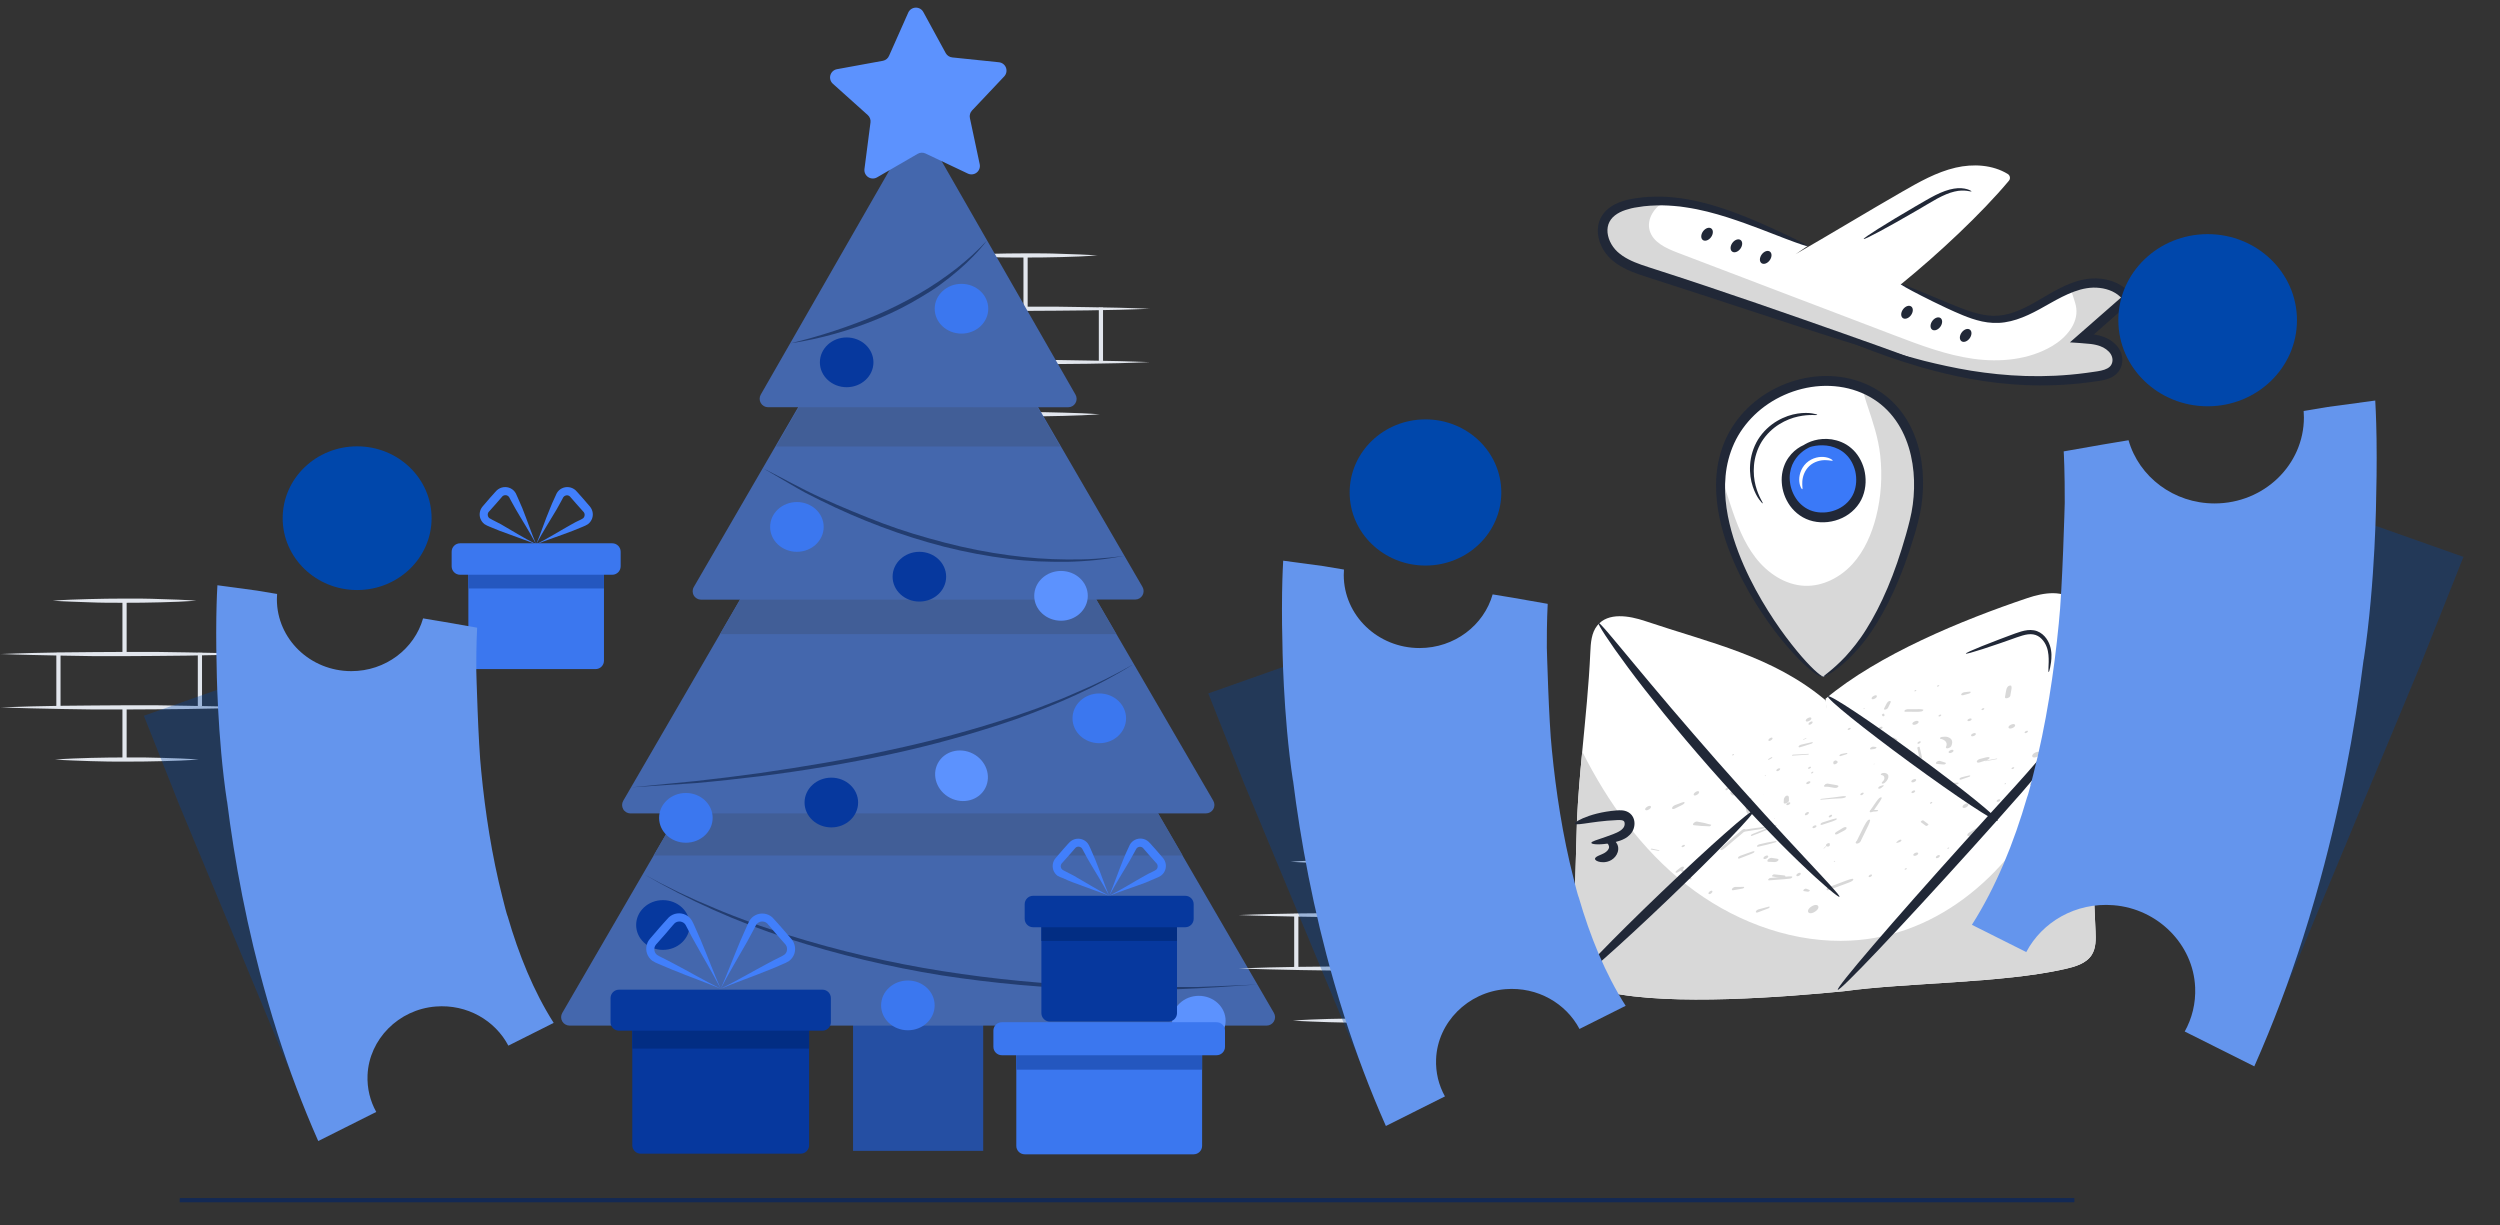 <svg width="202" height="99" viewBox="0 0 202 99" fill="none" xmlns="http://www.w3.org/2000/svg">
<rect x="0" y="0" width="202" height="99" fill="#333333" stroke="none"/>
<g clip-path="url(#clip0_273_219)">
<path d="M82.695 20.547H83.035V24.858H82.695V20.547ZM77.354 24.854H77.694V29.164H77.354V24.854ZM88.785 24.854H89.125V29.164H88.785V24.854ZM82.695 29.164H83.035V33.475H82.695V29.164Z" fill="#E2E6ED"/>
<path d="M72.86 29.26C74.531 29.192 76.201 29.158 77.871 29.13C79.542 29.103 81.212 29.107 82.882 29.09C84.553 29.073 86.223 29.09 87.894 29.13L90.401 29.178C91.234 29.205 92.071 29.222 92.905 29.26C92.071 29.3 91.234 29.317 90.401 29.345L87.894 29.392C86.223 29.42 84.553 29.416 82.882 29.43C81.212 29.443 79.542 29.43 77.871 29.392C76.201 29.355 74.513 29.328 72.86 29.26ZM72.86 24.949C74.531 24.878 76.201 24.844 77.871 24.817C79.542 24.79 81.212 24.793 82.882 24.779C84.553 24.766 86.223 24.779 87.894 24.817L90.401 24.864C91.234 24.895 92.071 24.909 92.905 24.949C92.071 24.987 91.234 25.004 90.401 25.031L87.894 25.079C86.223 25.106 84.553 25.106 82.882 25.119C81.212 25.133 79.542 25.119 77.871 25.079C76.201 25.038 74.513 25.017 72.86 24.949ZM77.245 33.475C78.212 33.403 79.181 33.369 80.147 33.342C81.113 33.315 82.086 33.308 83.052 33.305C84.019 33.301 84.988 33.305 85.958 33.342L87.41 33.39C87.894 33.417 88.376 33.434 88.86 33.475C88.376 33.512 87.894 33.529 87.41 33.556L85.958 33.604C84.988 33.635 84.022 33.638 83.052 33.641C82.083 33.645 81.117 33.641 80.147 33.604C79.178 33.567 78.212 33.543 77.245 33.475ZM77.058 20.639C78.024 20.568 78.994 20.537 79.96 20.51C80.926 20.483 81.896 20.472 82.865 20.469C83.835 20.466 84.801 20.469 85.771 20.51L87.22 20.558C87.706 20.585 88.189 20.602 88.672 20.639C88.189 20.677 87.706 20.694 87.22 20.724L85.771 20.772C84.801 20.802 83.835 20.806 82.865 20.809C81.896 20.813 80.93 20.809 79.96 20.768C78.99 20.728 78.024 20.711 77.058 20.639Z" fill="#E2E6ED"/>
<path d="M68.927 80H79.443V92.989H68.927V80Z" fill="#254FA3"/>
<path d="M74.187 82.868H46.019C45.899 82.868 45.782 82.836 45.679 82.776C45.575 82.717 45.49 82.631 45.43 82.527C45.37 82.424 45.339 82.307 45.339 82.187C45.339 82.068 45.37 81.951 45.43 81.847L59.511 57.591L74.187 32.321L88.849 57.591L102.934 81.847C102.993 81.951 103.025 82.068 103.025 82.187C103.025 82.307 102.993 82.424 102.934 82.527C102.874 82.631 102.788 82.717 102.685 82.776C102.582 82.836 102.464 82.868 102.345 82.868H74.187Z" fill="#4467AD"/>
<path d="M74.187 32.311L59.511 57.591L52.812 69.127H95.558L88.863 57.591L74.187 32.311Z" fill="#415E97"/>
<path d="M74.187 65.725H50.941C50.822 65.725 50.705 65.693 50.603 65.633C50.5 65.573 50.414 65.487 50.355 65.383C50.296 65.28 50.265 65.163 50.265 65.044C50.265 64.925 50.297 64.808 50.356 64.705L61.974 44.688L74.187 23.65L86.4 44.688L98.035 64.701C98.094 64.805 98.126 64.922 98.126 65.041C98.126 65.161 98.095 65.278 98.035 65.381C97.975 65.485 97.889 65.571 97.786 65.63C97.683 65.69 97.566 65.722 97.446 65.722L74.187 65.725Z" fill="#4467AD"/>
<path d="M74.187 23.65L61.974 44.688L58.174 51.236H90.2L86.4 44.688L74.187 23.65Z" fill="#415E97"/>
<path d="M74.187 48.454H56.646C56.527 48.453 56.41 48.422 56.306 48.362C56.203 48.302 56.117 48.217 56.058 48.113C55.998 48.01 55.967 47.892 55.967 47.773C55.967 47.654 55.998 47.536 56.058 47.433L64.825 32.322L74.187 16.196L83.546 32.322L92.313 47.423C92.372 47.526 92.404 47.643 92.404 47.762C92.404 47.881 92.373 47.998 92.314 48.102C92.254 48.205 92.169 48.291 92.066 48.351C91.963 48.411 91.847 48.443 91.728 48.443L74.187 48.454Z" fill="#4467AD"/>
<path d="M74.187 16.288L64.825 32.41L62.695 36.081H85.679L83.546 32.41L74.187 16.288Z" fill="#415E97"/>
<path d="M74.187 32.903H62.062C61.943 32.904 61.825 32.873 61.721 32.813C61.617 32.754 61.531 32.668 61.471 32.564C61.411 32.461 61.379 32.343 61.379 32.224C61.379 32.104 61.41 31.986 61.47 31.883L67.536 21.302L74.187 9.709L80.834 21.306L86.9 31.886C86.96 31.989 86.991 32.107 86.991 32.226C86.991 32.345 86.96 32.463 86.9 32.566C86.841 32.669 86.755 32.755 86.651 32.815C86.548 32.875 86.431 32.907 86.311 32.907L74.187 32.903Z" fill="#4467AD"/>
<path d="M63.845 27.746C66.267 27.167 68.636 26.386 70.928 25.412C72.064 24.916 73.173 24.359 74.248 23.742C74.789 23.429 75.313 23.102 75.827 22.752C76.34 22.401 76.847 22.037 77.324 21.663C77.752 21.318 78.171 20.962 78.579 20.595C78.983 20.222 79.374 19.834 79.749 19.431C79.412 19.87 79.05 20.288 78.664 20.683C78.281 21.084 77.878 21.464 77.456 21.823C76.966 22.248 76.483 22.626 75.973 23C75.463 23.374 74.929 23.704 74.394 24.021C73.32 24.671 72.197 25.24 71.037 25.722C69.881 26.208 68.696 26.622 67.489 26.96C66.292 27.301 65.075 27.563 63.845 27.746ZM61.634 37.822C63.222 38.622 64.763 39.503 66.379 40.234C67.995 40.966 69.635 41.646 71.295 42.276C72.955 42.905 74.653 43.405 76.364 43.851C78.078 44.298 79.817 44.639 81.573 44.871C82.341 44.967 83.11 45.058 83.883 45.113C84.655 45.167 85.427 45.201 86.203 45.205C86.978 45.208 87.754 45.205 88.526 45.147C89.299 45.089 90.074 45.018 90.843 44.919C89.312 45.205 87.76 45.365 86.203 45.395C85.424 45.395 84.645 45.395 83.866 45.358C83.087 45.32 82.311 45.259 81.535 45.16C79.766 44.941 78.011 44.611 76.283 44.174C74.553 43.727 72.85 43.187 71.18 42.555C69.513 41.928 67.879 41.217 66.284 40.425C65.883 40.228 65.488 40.027 65.094 39.823C64.699 39.619 64.318 39.384 63.93 39.163L61.634 37.822ZM50.975 63.62L56.221 63.109C57.97 62.919 59.712 62.698 61.45 62.456C64.927 61.953 68.393 61.384 71.819 60.619C75.254 59.893 78.645 58.975 81.978 57.87L83.219 57.438L83.838 57.22L84.454 56.982L85.679 56.506C86.087 56.343 86.485 56.166 86.89 55.989C88.51 55.311 90.085 54.53 91.605 53.652C88.628 55.53 85.369 56.925 82.062 58.119C78.731 59.265 75.335 60.211 71.891 60.952C68.451 61.691 64.974 62.266 61.484 62.711C59.739 62.925 57.99 63.116 56.238 63.273L50.975 63.62ZM51.959 70.6C53.82 71.638 55.742 72.562 57.715 73.37C58.691 73.795 59.691 74.159 60.685 74.54C61.678 74.921 62.695 75.22 63.706 75.56C67.769 76.829 71.921 77.799 76.126 78.462C80.332 79.127 84.574 79.533 88.829 79.68L92.02 79.775L95.215 79.748H96.813L98.409 79.684L101.607 79.548C97.354 79.857 93.102 80.116 88.819 79.952C84.55 79.842 80.292 79.46 76.072 78.809C71.853 78.13 67.693 77.131 63.627 75.819C59.562 74.504 55.649 72.754 51.959 70.6Z" fill="#233D70"/>
<path d="M77.688 26.956C78.882 26.956 79.851 26.056 79.851 24.946C79.851 23.836 78.882 22.935 77.688 22.935C76.493 22.935 75.524 23.836 75.524 24.946C75.524 26.056 76.493 26.956 77.688 26.956Z" fill="#3B77EF"/>
<path d="M68.41 31.287C69.605 31.287 70.574 30.387 70.574 29.277C70.574 28.166 69.605 27.266 68.41 27.266C67.216 27.266 66.247 28.166 66.247 29.277C66.247 30.387 67.216 31.287 68.41 31.287Z" fill="#06389E"/>
<path d="M74.286 48.607C75.481 48.607 76.449 47.706 76.449 46.596C76.449 45.486 75.481 44.586 74.286 44.586C73.091 44.586 72.122 45.486 72.122 46.596C72.122 47.706 73.091 48.607 74.286 48.607Z" fill="#06389E"/>
<path d="M67.172 66.855C68.367 66.855 69.336 65.955 69.336 64.844C69.336 63.734 68.367 62.834 67.172 62.834C65.977 62.834 65.008 63.734 65.008 64.844C65.008 65.955 65.977 66.855 67.172 66.855Z" fill="#06389E"/>
<path d="M79.612 63.677C80.123 62.691 79.677 61.446 78.616 60.897C77.555 60.347 76.28 60.7 75.77 61.686C75.259 62.672 75.705 63.917 76.766 64.467C77.827 65.016 79.101 64.663 79.612 63.677Z" fill="#5C92FE"/>
<path d="M73.357 83.246C74.552 83.246 75.52 82.345 75.52 81.235C75.52 80.124 74.552 79.224 73.357 79.224C72.162 79.224 71.193 80.124 71.193 81.235C71.193 82.345 72.162 83.246 73.357 83.246Z" fill="#3B77EF"/>
<path d="M96.865 84.484C98.059 84.484 99.028 83.584 99.028 82.473C99.028 81.363 98.059 80.463 96.865 80.463C95.669 80.463 94.701 81.363 94.701 82.473C94.701 83.584 95.669 84.484 96.865 84.484Z" fill="#5C92FE"/>
<path d="M55.418 68.093C56.613 68.093 57.582 67.193 57.582 66.083C57.582 64.972 56.613 64.072 55.418 64.072C54.223 64.072 53.255 64.972 53.255 66.083C53.255 67.193 54.223 68.093 55.418 68.093Z" fill="#3B77EF"/>
<path d="M53.564 76.751C54.759 76.751 55.728 75.851 55.728 74.74C55.728 73.63 54.759 72.73 53.564 72.73C52.369 72.73 51.401 73.63 51.401 74.74C51.401 75.851 52.369 76.751 53.564 76.751Z" fill="#06389E"/>
<path d="M85.73 50.154C86.925 50.154 87.894 49.254 87.894 48.144C87.894 47.034 86.925 46.133 85.73 46.133C84.535 46.133 83.566 47.034 83.566 48.144C83.566 49.254 84.535 50.154 85.73 50.154Z" fill="#5C92FE"/>
<path d="M88.822 60.051C90.017 60.051 90.986 59.151 90.986 58.04C90.986 56.93 90.017 56.03 88.822 56.03C87.627 56.03 86.659 56.93 86.659 58.04C86.659 59.151 87.627 60.051 88.822 60.051Z" fill="#3B77EF"/>
<path d="M64.389 44.586C65.584 44.586 66.553 43.685 66.553 42.575C66.553 41.465 65.584 40.565 64.389 40.565C63.194 40.565 62.226 41.465 62.226 42.575C62.226 43.685 63.194 44.586 64.389 44.586Z" fill="#3B77EF"/>
<path d="M78.205 14.026L74.782 12.403C74.683 12.355 74.573 12.333 74.463 12.337C74.353 12.341 74.245 12.372 74.15 12.427L70.87 14.329C70.76 14.394 70.633 14.427 70.505 14.423C70.377 14.42 70.252 14.38 70.146 14.309C70.039 14.238 69.955 14.138 69.902 14.021C69.85 13.904 69.832 13.775 69.849 13.648L70.336 9.889C70.35 9.78 70.337 9.669 70.298 9.566C70.26 9.463 70.197 9.37 70.115 9.297L67.294 6.766C67.199 6.68 67.13 6.57 67.095 6.447C67.06 6.324 67.06 6.194 67.095 6.071C67.131 5.948 67.2 5.837 67.296 5.752C67.391 5.667 67.509 5.61 67.635 5.589L71.36 4.908C71.467 4.884 71.566 4.834 71.65 4.763C71.733 4.692 71.798 4.602 71.84 4.5L73.384 1.023C73.435 0.907 73.518 0.807 73.623 0.735C73.728 0.663 73.852 0.622 73.979 0.617C74.106 0.611 74.232 0.642 74.343 0.705C74.454 0.768 74.545 0.86 74.605 0.972L76.419 4.3C76.473 4.394 76.549 4.475 76.641 4.534C76.733 4.593 76.837 4.629 76.946 4.64L80.719 5.031C80.845 5.045 80.964 5.093 81.064 5.171C81.164 5.249 81.24 5.353 81.284 5.472C81.328 5.591 81.337 5.719 81.312 5.843C81.287 5.967 81.227 6.082 81.141 6.174L78.538 8.93C78.463 9.01 78.408 9.107 78.378 9.213C78.348 9.319 78.345 9.431 78.368 9.539L79.161 13.271C79.187 13.394 79.177 13.523 79.134 13.642C79.091 13.761 79.016 13.866 78.916 13.944C78.817 14.023 78.698 14.072 78.572 14.086C78.446 14.101 78.319 14.08 78.205 14.026Z" fill="#5C92FE"/>
<path d="M48.121 54.063H38.524C38.344 54.063 38.171 53.992 38.043 53.864C37.915 53.736 37.844 53.563 37.844 53.383V45.327H48.801V53.383C48.801 53.563 48.73 53.736 48.602 53.864C48.475 53.992 48.301 54.063 48.121 54.063Z" fill="#3B77EF"/>
<path d="M37.844 45.327H48.801V47.549H37.844V45.327Z" fill="#2457BF"/>
<path d="M49.468 43.898H37.174C36.798 43.898 36.493 44.203 36.493 44.579V45.759C36.493 46.135 36.798 46.44 37.174 46.44H49.468C49.844 46.44 50.149 46.135 50.149 45.759V44.579C50.149 44.203 49.844 43.898 49.468 43.898Z" fill="#3B77EF"/>
<path d="M64.695 93.217H51.768C51.587 93.217 51.414 93.145 51.287 93.017C51.159 92.89 51.088 92.717 51.088 92.536V81.827H65.376V92.536C65.376 92.717 65.304 92.89 65.177 93.017C65.049 93.145 64.876 93.217 64.695 93.217Z" fill="#06389E"/>
<path d="M51.091 81.827H65.373V84.725H51.091V81.827Z" fill="#022D83"/>
<path d="M66.454 79.966H50.013C49.637 79.966 49.332 80.271 49.332 80.646V82.599C49.332 82.975 49.637 83.279 50.013 83.279H66.454C66.83 83.279 67.135 82.975 67.135 82.599V80.646C67.135 80.271 66.83 79.966 66.454 79.966Z" fill="#06389E"/>
<path d="M96.449 93.268H82.797C82.617 93.268 82.444 93.196 82.316 93.068C82.189 92.941 82.117 92.768 82.117 92.587V84.082H97.13V92.587C97.13 92.768 97.058 92.941 96.93 93.068C96.803 93.196 96.63 93.268 96.449 93.268Z" fill="#3B77EF"/>
<path d="M82.117 84.096H97.13V86.43H82.117V84.096Z" fill="#2457BF"/>
<path d="M98.3 82.596H80.947C80.571 82.596 80.266 82.9 80.266 83.276V84.582C80.266 84.958 80.571 85.263 80.947 85.263H98.3C98.676 85.263 98.981 84.958 98.981 84.582V83.276C98.981 82.9 98.676 82.596 98.3 82.596Z" fill="#3B77EF"/>
<path d="M94.422 82.541H84.825C84.644 82.541 84.471 82.47 84.344 82.342C84.216 82.214 84.144 82.041 84.144 81.861V73.825H95.102V81.878C95.098 82.055 95.024 82.224 94.897 82.348C94.77 82.472 94.599 82.541 94.422 82.541Z" fill="#06389E"/>
<path d="M84.144 73.808H95.102V76.03H84.144V73.808Z" fill="#022D83"/>
<path d="M95.769 72.38H83.474C83.099 72.38 82.794 72.684 82.794 73.06V74.24C82.794 74.616 83.099 74.921 83.474 74.921H95.769C96.145 74.921 96.449 74.616 96.449 74.24V73.06C96.449 72.684 96.145 72.38 95.769 72.38Z" fill="#06389E"/>
<path d="M9.893 48.443H10.233V52.754H9.893V48.443ZM4.552 52.75H4.892V57.06H4.552V52.75ZM15.983 52.75H16.323V57.06H15.983V52.75ZM9.893 57.06H10.233V61.371H9.893V57.06Z" fill="#E2E6ED"/>
<path d="M0.058 57.156C1.728 57.088 3.399 57.054 5.069 57.026C6.74 56.999 8.41 57.003 10.08 56.986C11.751 56.969 13.421 56.986 15.091 57.026L17.599 57.074C18.432 57.101 19.269 57.118 20.102 57.156C19.269 57.197 18.432 57.214 17.599 57.241L15.091 57.288C13.421 57.316 11.751 57.312 10.08 57.326C8.41 57.34 6.74 57.326 5.069 57.288C3.399 57.251 1.711 57.224 0.058 57.156ZM0.058 52.846C1.728 52.774 3.399 52.74 5.069 52.713C6.74 52.686 8.41 52.689 10.08 52.675C11.751 52.662 13.421 52.675 15.091 52.713L17.599 52.761C18.432 52.791 19.269 52.805 20.102 52.846C19.269 52.883 18.432 52.9 17.599 52.927L15.091 52.975C13.421 53.002 11.751 53.002 10.08 53.016C8.41 53.029 6.74 53.016 5.069 52.975C3.399 52.934 1.711 52.914 0.058 52.846ZM4.443 61.371C5.409 61.299 6.379 61.265 7.345 61.238C8.311 61.211 9.284 61.204 10.25 61.201C11.217 61.197 12.186 61.201 13.156 61.238L14.608 61.286C15.091 61.313 15.575 61.33 16.058 61.371C15.575 61.408 15.091 61.425 14.608 61.453L13.156 61.5C12.186 61.531 11.22 61.534 10.25 61.538C9.281 61.541 8.315 61.538 7.345 61.5C6.376 61.463 5.409 61.439 4.443 61.371ZM4.256 48.535C5.222 48.464 6.192 48.433 7.158 48.406C8.124 48.379 9.094 48.368 10.063 48.365C11.033 48.362 11.999 48.365 12.969 48.406L14.418 48.454C14.904 48.481 15.387 48.498 15.87 48.535C15.387 48.573 14.904 48.59 14.418 48.62L12.969 48.668C11.999 48.699 11.033 48.702 10.063 48.705C9.094 48.709 8.128 48.705 7.158 48.664C6.188 48.624 5.222 48.607 4.256 48.535ZM109.911 69.536H110.251V73.846H109.911V69.536ZM104.57 73.843H104.91V78.153H104.57V73.843ZM116.001 73.843H116.341V78.153H116.001V73.843ZM109.911 78.153H110.251V82.463H109.911V78.153Z" fill="#E2E6ED"/>
<path d="M100.076 78.248C101.746 78.18 103.417 78.146 105.087 78.119C106.757 78.091 108.428 78.095 110.098 78.078C111.768 78.061 113.439 78.078 115.109 78.119L117.616 78.166C118.45 78.194 119.287 78.211 120.12 78.248C119.287 78.289 118.45 78.306 117.616 78.333L115.109 78.381C113.439 78.408 111.768 78.404 110.098 78.418C108.428 78.432 106.757 78.418 105.087 78.381C103.417 78.343 101.729 78.316 100.076 78.248ZM100.076 73.938C101.746 73.866 103.417 73.832 105.087 73.805C106.757 73.778 108.428 73.781 110.098 73.768C111.768 73.754 113.439 73.768 115.109 73.805L117.616 73.853C118.45 73.883 119.287 73.897 120.12 73.938C119.287 73.975 118.45 73.992 117.616 74.019L115.109 74.067C113.439 74.094 111.768 74.094 110.098 74.108C108.428 74.121 106.757 74.108 105.087 74.067C103.417 74.026 101.729 74.006 100.076 73.938ZM104.461 82.463C105.427 82.392 106.397 82.358 107.363 82.33C108.329 82.303 109.302 82.296 110.268 82.293C111.234 82.29 112.204 82.293 113.174 82.33L114.626 82.378C115.109 82.405 115.592 82.422 116.075 82.463C115.592 82.5 115.109 82.517 114.626 82.545L113.174 82.592C112.204 82.623 111.238 82.626 110.268 82.63C109.299 82.633 108.333 82.63 107.363 82.592C106.393 82.555 105.427 82.531 104.461 82.463ZM104.274 69.627C105.24 69.556 106.21 69.525 107.176 69.498C108.142 69.471 109.112 69.461 110.081 69.457C111.051 69.454 112.017 69.457 112.986 69.498L114.436 69.546C114.922 69.573 115.405 69.59 115.888 69.627C115.405 69.665 114.922 69.682 114.436 69.712L112.986 69.76C112.017 69.791 111.051 69.794 110.081 69.797C109.112 69.801 108.145 69.797 107.176 69.757C106.206 69.716 105.24 69.699 104.274 69.627Z" fill="#E2E6ED"/>
<path d="M14.521 96.804H167.609V97.144H14.521V96.804Z" fill="#132954"/>
<path d="M43.324 43.977C43.688 43.126 44.005 42.112 44.454 41.054C44.559 40.792 44.668 40.53 44.794 40.269C44.855 40.132 44.9 40.023 44.978 39.864C45.073 39.689 45.219 39.548 45.396 39.459C45.575 39.37 45.776 39.338 45.974 39.365C46.172 39.392 46.357 39.478 46.505 39.612C46.587 39.69 46.621 39.734 46.665 39.782L46.798 39.932L47.066 40.231L47.587 40.837L47.652 40.911C47.682 40.949 47.713 40.99 47.74 41.031C47.821 41.156 47.873 41.299 47.891 41.447C47.91 41.596 47.894 41.746 47.846 41.888C47.78 42.073 47.662 42.235 47.505 42.354C47.368 42.44 47.222 42.512 47.07 42.568C46.808 42.681 46.543 42.789 46.277 42.891C45.202 43.31 44.182 43.626 43.324 43.977ZM43.324 43.977C44.403 43.429 45.315 42.847 46.182 42.367C46.4 42.242 46.617 42.126 46.842 42.027C46.938 41.984 47.03 41.933 47.117 41.874C47.17 41.828 47.208 41.768 47.226 41.701C47.245 41.634 47.245 41.563 47.226 41.497C47.218 41.464 47.204 41.433 47.186 41.405L47.152 41.364L47.084 41.289L46.553 40.694L46.049 40.115C46 40.068 45.938 40.036 45.87 40.025C45.803 40.013 45.734 40.022 45.672 40.051C45.606 40.077 45.55 40.124 45.512 40.183C45.468 40.262 45.4 40.394 45.345 40.496C45.23 40.718 45.107 40.935 44.981 41.153C44.481 42.004 43.889 42.912 43.324 43.977ZM43.321 43.977C42.756 42.912 42.164 42.004 41.668 41.139C41.542 40.922 41.419 40.704 41.304 40.483C41.249 40.381 41.181 40.248 41.137 40.17C41.108 40.127 41.071 40.09 41.027 40.063C40.983 40.036 40.933 40.019 40.882 40.012C40.831 40.006 40.779 40.011 40.729 40.026C40.68 40.041 40.634 40.067 40.596 40.102L40.096 40.68L39.565 41.276L39.497 41.35L39.463 41.391C39.445 41.419 39.431 41.45 39.422 41.483C39.404 41.55 39.404 41.62 39.422 41.687C39.441 41.754 39.479 41.815 39.531 41.861C39.619 41.919 39.711 41.97 39.807 42.014C40.031 42.126 40.249 42.242 40.467 42.354C41.331 42.847 42.242 43.429 43.321 43.977ZM43.321 43.977C42.464 43.636 41.443 43.296 40.378 42.891C40.113 42.789 39.847 42.681 39.586 42.568C39.434 42.512 39.288 42.44 39.15 42.354C38.993 42.235 38.875 42.073 38.81 41.888C38.762 41.746 38.746 41.596 38.764 41.447C38.782 41.299 38.834 41.156 38.915 41.031C38.943 40.99 38.973 40.949 39.004 40.911L39.069 40.837L39.589 40.231L39.858 39.932L39.99 39.782C40.035 39.734 40.069 39.69 40.15 39.612C40.299 39.478 40.484 39.392 40.681 39.365C40.879 39.338 41.08 39.37 41.259 39.459C41.437 39.548 41.583 39.689 41.678 39.864C41.756 40.023 41.8 40.132 41.861 40.269C41.981 40.53 42.089 40.792 42.202 41.054C42.623 42.112 42.957 43.126 43.321 43.977ZM89.625 72.38C89.989 71.526 90.326 70.515 90.758 69.457C90.863 69.195 90.972 68.93 91.098 68.671C91.163 68.532 91.204 68.423 91.285 68.267C91.378 68.092 91.523 67.95 91.7 67.862C91.879 67.772 92.081 67.738 92.279 67.765C92.477 67.793 92.662 67.88 92.809 68.015C92.867 68.069 92.921 68.126 92.973 68.185L93.105 68.335L93.371 68.631L93.895 69.24L93.959 69.314C93.99 69.351 94.019 69.39 94.044 69.43C94.099 69.514 94.141 69.606 94.167 69.702C94.221 69.893 94.215 70.096 94.151 70.284C94.086 70.472 93.966 70.636 93.806 70.754C93.671 70.841 93.526 70.913 93.374 70.968C93.112 71.084 92.847 71.189 92.581 71.308C91.506 71.713 90.482 72.029 89.625 72.38ZM89.625 72.38C90.704 71.832 91.615 71.247 92.483 70.767C92.704 70.645 92.922 70.526 93.143 70.427C93.239 70.384 93.331 70.332 93.418 70.274C93.472 70.228 93.51 70.166 93.527 70.097C93.544 70.03 93.544 69.96 93.527 69.893C93.516 69.862 93.501 69.832 93.483 69.804C93.483 69.787 93.463 69.781 93.449 69.76L93.384 69.689L92.85 69.09L92.35 68.512C92.3 68.464 92.237 68.433 92.169 68.422C92.101 68.411 92.031 68.421 91.969 68.45C91.903 68.476 91.848 68.522 91.813 68.583C91.765 68.658 91.697 68.794 91.642 68.896C91.527 69.117 91.404 69.332 91.278 69.549C90.785 70.403 90.19 71.311 89.625 72.38ZM89.622 72.38C89.06 71.311 88.465 70.403 87.968 69.539C87.843 69.321 87.72 69.107 87.608 68.886C87.55 68.784 87.485 68.648 87.438 68.573C87.402 68.512 87.347 68.466 87.281 68.44C87.219 68.411 87.149 68.401 87.081 68.412C87.013 68.422 86.95 68.454 86.9 68.501L86.4 69.08L85.866 69.678L85.798 69.75C85.788 69.765 85.778 69.78 85.767 69.794C85.748 69.821 85.733 69.851 85.723 69.883C85.702 69.95 85.701 70.022 85.721 70.089C85.74 70.157 85.779 70.218 85.832 70.264C85.919 70.323 86.011 70.374 86.108 70.417C86.329 70.526 86.546 70.645 86.764 70.757C87.635 71.247 88.547 71.832 89.622 72.38ZM89.622 72.38C88.764 72.04 87.744 71.699 86.679 71.291C86.414 71.189 86.148 71.084 85.886 70.951C85.733 70.905 85.586 70.843 85.448 70.764C85.29 70.646 85.172 70.483 85.107 70.298C85.045 70.108 85.039 69.905 85.09 69.713C85.119 69.617 85.16 69.525 85.213 69.44C85.24 69.4 85.274 69.359 85.301 69.325L85.366 69.25L85.89 68.641L86.155 68.345L86.288 68.195C86.338 68.135 86.393 68.078 86.451 68.025C86.598 67.89 86.784 67.803 86.982 67.775C87.18 67.748 87.382 67.782 87.56 67.872C87.737 67.961 87.882 68.102 87.975 68.277C88.057 68.433 88.098 68.542 88.162 68.682C88.278 68.94 88.387 69.206 88.502 69.468C88.924 70.515 89.258 71.526 89.622 72.38ZM58.232 79.891C58.756 78.711 59.252 77.37 59.837 75.986C59.984 75.645 60.133 75.305 60.29 74.965C60.372 74.785 60.433 74.625 60.535 74.438C60.65 74.223 60.83 74.049 61.049 73.941C61.268 73.832 61.515 73.791 61.758 73.825C62.001 73.858 62.228 73.964 62.409 74.128C62.508 74.224 62.556 74.285 62.617 74.353L62.794 74.55L63.151 74.951L63.855 75.765L63.94 75.867C63.98 75.911 64.017 75.959 64.049 76.01C64.117 76.114 64.167 76.229 64.199 76.35C64.266 76.585 64.26 76.836 64.182 77.068C64.101 77.299 63.953 77.5 63.757 77.646C63.581 77.756 63.396 77.848 63.202 77.921C62.862 78.075 62.522 78.221 62.164 78.36C60.776 78.928 59.422 79.388 58.232 79.891ZM58.232 79.891C59.64 79.19 60.882 78.452 62.083 77.819C62.382 77.659 62.681 77.5 62.988 77.353C63.125 77.292 63.257 77.22 63.382 77.136C63.473 77.063 63.539 76.964 63.573 76.853C63.603 76.742 63.603 76.624 63.573 76.513C63.555 76.461 63.531 76.41 63.501 76.363C63.484 76.336 63.467 76.319 63.447 76.292L63.358 76.193L62.654 75.39L62.314 74.986L62.137 74.781C62.079 74.713 62.015 74.639 61.984 74.608C61.899 74.531 61.794 74.481 61.681 74.464C61.568 74.446 61.452 74.462 61.348 74.509C61.241 74.555 61.152 74.634 61.093 74.734C61.025 74.85 60.94 75.026 60.865 75.169C60.708 75.472 60.548 75.768 60.382 76.067C59.712 77.261 58.956 78.496 58.232 79.891ZM58.232 79.891C57.511 78.496 56.759 77.261 56.105 76.067C55.939 75.768 55.765 75.472 55.623 75.169C55.544 75.026 55.459 74.85 55.395 74.734C55.334 74.633 55.244 74.555 55.136 74.509C55.032 74.462 54.917 74.446 54.805 74.464C54.692 74.481 54.587 74.531 54.503 74.608C54.469 74.639 54.405 74.713 54.347 74.781L54.17 74.986L53.83 75.39L53.108 76.207L53.017 76.305C53.017 76.333 52.979 76.35 52.965 76.377C52.934 76.423 52.91 76.473 52.894 76.527C52.862 76.638 52.862 76.756 52.894 76.867C52.926 76.978 52.992 77.076 53.081 77.149C53.207 77.232 53.339 77.305 53.476 77.367C53.782 77.513 54.081 77.673 54.384 77.833C55.582 78.452 56.823 79.19 58.232 79.891ZM58.232 79.891C57.044 79.388 55.694 78.918 54.296 78.343C53.956 78.204 53.615 78.058 53.258 77.904C53.065 77.831 52.879 77.739 52.704 77.629C52.509 77.482 52.362 77.281 52.282 77.051C52.202 76.819 52.195 76.569 52.261 76.333C52.293 76.212 52.343 76.097 52.411 75.993C52.445 75.942 52.486 75.894 52.52 75.85L52.608 75.748L53.309 74.934L53.666 74.533L53.843 74.336C53.904 74.268 53.956 74.207 54.051 74.111C54.232 73.947 54.459 73.841 54.702 73.808C54.945 73.774 55.192 73.815 55.411 73.924C55.631 74.031 55.811 74.205 55.925 74.421C56.031 74.618 56.089 74.761 56.174 74.948C56.33 75.288 56.476 75.629 56.623 75.969C57.211 77.37 57.708 78.711 58.232 79.891Z" fill="#417FFB"/>
<path opacity="0.31" d="M37.508 74.246L32.49 71.817L26.826 78.571L25.875 77.221L27.058 68.141L22.37 54.029L11.625 57.833L14.487 65.038L23.684 87.179L25.713 92.196L25.948 90.74L28.189 82.194L31.321 78.716L36.914 78.285L28.007 72.12L37.508 74.246Z" fill="#0047AB"/>
<path d="M28.856 47.675C32.179 47.675 34.872 45.076 34.872 41.87C34.872 38.663 32.179 36.064 28.856 36.064C25.533 36.064 22.84 38.663 22.84 41.87C22.84 45.076 25.533 47.675 28.856 47.675Z" fill="#0047AB"/>
<path d="M44.735 82.65L41.075 84.488C40.011 82.464 37.754 81.123 35.198 81.327C32.208 81.566 29.822 83.972 29.698 86.865C29.652 87.944 29.909 88.964 30.401 89.846L30.153 89.97L28.198 90.95L25.715 92.196C24.433 89.303 23.349 86.399 22.434 83.533C22.285 83.074 22.141 82.611 22.004 82.152V82.147C21.902 81.81 21.8 81.464 21.722 81.196C21.645 80.93 21.591 80.746 21.591 80.746C19.949 75.016 18.944 69.52 18.341 64.698L18.346 64.792C17.543 59.5 17.503 53.739 17.503 53.739C17.477 52.781 17.47 51.914 17.47 51.149C17.47 50.686 17.47 50.258 17.479 49.872C17.503 48.338 17.559 47.432 17.566 47.303V47.288L20.771 47.722L22.389 47.992C22.378 48.134 22.372 48.278 22.372 48.422C22.372 51.63 25.065 54.228 28.386 54.228C31.157 54.228 33.487 52.424 34.185 49.965L35.914 50.254L38.552 50.717V50.728C38.546 50.819 38.475 52.114 38.484 54.195C38.484 54.195 38.636 60.065 38.885 62.331C39.197 65.543 39.725 69.101 40.618 72.579C40.623 72.59 40.625 72.599 40.627 72.61C40.964 73.978 41.011 74.02 41.013 74.02C41.909 77.117 43.114 80.097 44.737 82.648L44.735 82.65Z" fill="#6495ED"/>
</g>
<path d="M148.99 80.09C144.443 80.537 134.975 81.309 129.93 80.162C129.099 79.973 128.183 79.726 127.731 79.001C127.386 78.448 127.262 77.663 127.254 77.01C127.232 75.254 127.177 73.709 127.254 71.963L127.418 66.363C127.499 64.485 127.663 62.605 127.844 60.725C128.097 58.047 128.381 55.369 128.498 52.696C128.532 51.939 128.585 51.124 129.063 50.537C129.934 49.461 131.621 49.742 132.932 50.182C138.22 51.964 143.218 52.993 147.501 56.577L147.52 56.586C148.679 63.613 148.639 69.345 148.835 76.019C148.875 77.334 148.922 78.684 148.99 80.09Z" fill="white"/>
<path d="M169.018 77.142C168.566 77.865 167.65 78.112 166.819 78.301C161.774 79.448 154.08 79.386 148.99 80.09L148.737 76.021L147.52 56.586C147.514 56.545 147.507 56.503 147.501 56.462C151.781 52.879 158.529 50.103 163.817 48.323C165.128 47.88 166.815 47.6 167.686 48.676C168.01 49.074 168.138 49.575 168.198 50.092C168.225 50.339 168.238 50.59 168.249 50.835C168.447 55.376 168.92 66.176 169.171 71.893C169.18 72.091 169.188 72.286 169.197 72.484C169.206 72.656 169.212 72.829 169.22 73.001C169.227 73.167 169.235 73.333 169.242 73.499C169.267 74.077 169.293 74.658 169.318 75.239C169.346 75.889 169.363 76.587 169.018 77.142Z" fill="white"/>
<path d="M142.484 64.194C142.503 64.183 142.495 64.168 142.475 64.18C142.456 64.191 142.465 64.206 142.484 64.194ZM146.441 62.477C146.562 62.408 146.534 62.301 146.412 62.37C146.291 62.439 146.319 62.546 146.441 62.477ZM141.435 64.635C141.588 64.543 141.505 64.434 141.353 64.526C141.2 64.618 141.283 64.726 141.435 64.635ZM141.005 65.055L141.08 65.417C141.092 65.476 141.102 65.536 141.117 65.594C141.125 65.626 141.139 65.656 141.151 65.687C141.162 65.714 141.171 65.738 141.203 65.752C141.241 65.768 141.328 65.73 141.354 65.68C141.38 65.629 141.372 65.595 141.37 65.554C141.367 65.521 141.365 65.489 141.357 65.459L141.318 65.293L141.237 64.953C141.229 64.919 141.184 64.905 141.117 64.934C141.058 64.96 140.997 65.02 141.005 65.055ZM143.38 66.137C143.424 66.11 143.405 66.075 143.361 66.102C143.317 66.128 143.335 66.164 143.38 66.137ZM141.57 67.534C141.891 67.402 142.215 67.276 142.538 67.149C142.848 67.027 143.161 66.906 143.47 66.761C143.561 66.718 143.575 66.625 143.48 66.655C143.162 66.757 142.836 66.889 142.515 67.018C142.2 67.144 141.884 67.267 141.572 67.399C141.434 67.456 141.433 67.59 141.57 67.534ZM146.023 65.835C146.234 65.715 146.183 65.525 145.969 65.647C145.758 65.769 145.81 65.96 146.023 65.835ZM144.551 65.013C144.752 64.895 144.642 64.752 144.441 64.87C144.24 64.987 144.351 65.13 144.551 65.013ZM144.546 64.697L144.542 64.503L144.541 64.44L144.541 64.408C144.54 64.376 144.522 64.357 144.502 64.336L144.519 64.356C144.499 64.33 144.482 64.302 144.444 64.288C144.395 64.27 144.297 64.301 144.243 64.365C144.218 64.395 144.212 64.4 144.195 64.431L144.167 64.483C144.157 64.504 144.145 64.525 144.139 64.545C144.132 64.567 144.136 64.591 144.135 64.611L144.132 64.65L144.121 64.841C144.119 64.878 144.131 64.907 144.169 64.919C144.201 64.93 144.258 64.928 144.31 64.909C144.366 64.888 144.426 64.856 144.469 64.815C144.508 64.778 144.547 64.73 144.546 64.697ZM146.171 63.314C146.379 63.196 146.26 63.053 146.053 63.171C145.845 63.289 145.964 63.431 146.171 63.314ZM147.48 63.566L147.763 63.513L147.785 63.505C147.797 63.501 147.807 63.495 147.817 63.487C147.834 63.476 147.85 63.461 147.858 63.447C147.873 63.42 147.866 63.397 147.836 63.393L147.753 63.383L147.774 63.386C147.72 63.379 147.665 63.372 147.61 63.365C147.581 63.361 147.538 63.375 147.502 63.392C147.478 63.405 147.456 63.419 147.437 63.436C147.421 63.449 147.41 63.462 147.403 63.476C147.393 63.489 147.387 63.503 147.386 63.515C147.384 63.527 147.387 63.537 147.394 63.544C147.398 63.554 147.407 63.56 147.419 63.563C147.436 63.569 147.456 63.57 147.48 63.566Z" fill="#D8D8D8"/>
<path d="M147.46 63.53L147.889 63.603L148.095 63.638L148.198 63.656C148.251 63.665 148.307 63.663 148.37 63.658C148.481 63.65 148.594 63.526 148.53 63.489C148.497 63.47 148.463 63.451 148.418 63.443L148.314 63.425L148.101 63.388L147.68 63.316C147.619 63.306 147.525 63.339 147.463 63.398C147.406 63.454 147.399 63.52 147.46 63.53ZM147.11 64.62L148.047 64.541C148.207 64.529 148.363 64.522 148.518 64.517C148.6 64.514 148.681 64.516 148.766 64.507C148.859 64.497 148.969 64.486 149.073 64.447C149.136 64.424 149.178 64.355 149.139 64.34C149.079 64.318 148.989 64.328 148.907 64.331C148.823 64.335 148.727 64.353 148.638 64.366C148.474 64.389 148.311 64.413 148.151 64.431C147.816 64.467 147.484 64.506 147.151 64.548C147.092 64.555 147.052 64.626 147.11 64.62ZM150.474 64.223C150.648 64.129 150.599 63.98 150.423 64.074C150.249 64.168 150.298 64.317 150.474 64.223ZM147.93 66.014C148.106 65.914 148.046 65.765 147.868 65.866C147.691 65.966 147.752 66.115 147.93 66.014ZM148.9 66.899L148.362 67.228C148.324 67.251 148.284 67.299 148.274 67.326C148.262 67.355 148.263 67.378 148.277 67.397C148.306 67.437 148.394 67.435 148.482 67.388C148.45 67.405 148.491 67.383 148.494 67.382L148.525 67.365L148.592 67.33L148.721 67.261L149.032 67.097C149.156 67.031 149.235 66.926 149.195 66.864C149.177 66.837 149.143 66.825 149.091 66.828C149.025 66.832 148.968 66.859 148.9 66.899ZM147.56 68.338L147.61 68.369L147.591 68.358L147.652 68.399C147.665 68.407 147.681 68.41 147.704 68.407C147.724 68.405 147.749 68.398 147.771 68.386C147.789 68.376 147.805 68.364 147.819 68.351C147.838 68.333 147.853 68.307 147.853 68.291L147.846 68.168C147.845 68.137 147.81 68.116 147.762 68.121C147.724 68.125 147.682 68.138 147.641 68.162C147.604 68.184 147.57 68.216 147.552 68.244C147.539 68.265 147.533 68.284 147.535 68.301C147.536 68.317 147.545 68.33 147.56 68.338Z" fill="#D8D8D8"/>
<path d="M147.665 68.229L147.348 68.544C147.322 68.57 147.36 68.58 147.387 68.554L147.716 68.24C147.75 68.208 147.698 68.197 147.665 68.229ZM145.283 69.346C145.45 69.245 145.395 69.098 145.225 69.2C145.058 69.301 145.113 69.448 145.283 69.346ZM143.214 70.816L143.627 70.9L143.821 70.941L143.922 70.961L143.965 70.97C144.003 70.978 144.034 70.975 144.085 70.964C144.178 70.945 144.3 70.832 144.261 70.784C144.24 70.76 144.223 70.744 144.181 70.738L144.131 70.732L144.024 70.719L143.782 70.693L143.367 70.648C143.256 70.636 143.11 70.795 143.214 70.816ZM145.377 70.751C145.605 70.614 145.497 70.432 145.268 70.57C145.041 70.707 145.149 70.889 145.377 70.751ZM148.247 69.619C148.317 69.579 148.271 69.533 148.202 69.572C148.133 69.612 148.179 69.658 148.247 69.619ZM150.153 68.085C150.175 68.067 150.199 68.048 150.222 68.03L150.267 67.992L150.244 68.011L150.318 67.952C150.346 67.929 150.364 67.898 150.351 67.882C150.346 67.875 150.338 67.871 150.328 67.869C150.312 67.865 150.29 67.871 150.269 67.878L150.264 67.88L150.285 67.873L150.154 67.918L150.185 67.907L150.086 67.941C150.037 67.958 149.983 67.995 149.959 68.031C149.94 68.059 149.932 68.086 149.942 68.106C149.951 68.125 149.975 68.137 150.006 68.137C150.029 68.137 150.054 68.132 150.081 68.123C150.106 68.113 150.13 68.1 150.153 68.085Z" fill="#D8D8D8"/>
<path d="M150.333 67.983L150.748 67.13L150.95 66.716C150.994 66.627 151.026 66.541 151.061 66.454C151.086 66.393 151.089 66.339 151.104 66.28C151.124 66.201 150.97 66.208 150.902 66.304C150.866 66.351 150.826 66.402 150.79 66.449C150.761 66.489 150.741 66.531 150.718 66.571C150.677 66.641 150.638 66.71 150.604 66.779L150.389 67.211L149.97 68.06C149.934 68.132 150.011 68.171 150.103 68.152C150.209 68.13 150.298 68.056 150.333 67.983ZM151.134 65.589L151.406 65.577L151.516 65.572C151.564 65.569 151.614 65.562 151.665 65.556C151.698 65.552 151.737 65.523 151.75 65.5C151.765 65.473 151.751 65.458 151.722 65.455C151.681 65.451 151.641 65.447 151.597 65.447L151.489 65.447L151.25 65.447C151.206 65.446 151.141 65.473 151.11 65.513C151.096 65.531 151.087 65.551 151.093 65.565C151.098 65.578 151.111 65.591 151.134 65.589Z" fill="#D8D8D8"/>
<path d="M151.383 65.505L151.724 65.007C151.779 64.927 151.839 64.846 151.89 64.766C151.913 64.727 151.935 64.688 151.958 64.65C151.993 64.59 152.026 64.537 152.043 64.481C152.067 64.401 151.926 64.409 151.841 64.49C151.744 64.582 151.676 64.68 151.603 64.775C151.538 64.86 151.483 64.947 151.425 65.032L151.084 65.529C151.042 65.59 151.084 65.643 151.163 65.634C151.25 65.624 151.338 65.57 151.383 65.505ZM152.009 63.661L152.126 63.566L152.102 63.586L152.167 63.534C152.197 63.511 152.211 63.484 152.203 63.465C152.196 63.447 152.167 63.439 152.13 63.449L152.045 63.475L152.075 63.466C152.02 63.482 151.965 63.499 151.909 63.518C151.881 63.53 151.855 63.545 151.831 63.563C151.807 63.582 151.788 63.601 151.775 63.622C151.757 63.653 151.751 63.681 151.766 63.702C151.779 63.72 151.809 63.73 151.846 63.728C151.872 63.726 151.901 63.719 151.93 63.707C151.959 63.695 151.985 63.68 152.009 63.661ZM152.312 63.233C152.513 63.05 152.605 62.846 152.582 62.694C152.56 62.543 152.383 62.411 152.109 62.465C152.009 62.485 151.917 62.592 151.994 62.612C152.072 62.634 152.139 62.649 152.183 62.686L152.199 62.7C152.199 62.7 152.217 62.72 152.208 62.709C152.216 62.72 152.224 62.732 152.23 62.744C152.243 62.768 152.25 62.795 152.255 62.823C152.266 62.877 152.258 62.932 152.23 62.998L152.217 63.026C152.225 63.011 152.22 63.02 152.214 63.031C152.203 63.048 152.192 63.066 152.179 63.084C152.155 63.117 152.125 63.149 152.09 63.181C152.029 63.238 152.031 63.3 152.09 63.314C152.152 63.328 152.249 63.29 152.312 63.233ZM151.436 61.751C151.482 61.727 151.465 61.691 151.419 61.715C151.374 61.739 151.391 61.775 151.436 61.751ZM148.474 61.534L148.449 61.516L148.469 61.531L148.383 61.461C148.378 61.453 148.369 61.448 148.356 61.446C148.345 61.442 148.331 61.441 148.314 61.444L148.28 61.451C148.263 61.456 148.246 61.463 148.229 61.472C148.203 61.487 148.175 61.506 148.158 61.526C148.136 61.552 148.126 61.576 148.128 61.596L148.134 61.635L148.132 61.613L148.142 61.713C148.145 61.739 148.172 61.752 148.205 61.757C148.229 61.759 148.256 61.756 148.287 61.747C148.31 61.741 148.333 61.731 148.355 61.718C148.377 61.707 148.397 61.694 148.415 61.678C148.434 61.663 148.449 61.648 148.459 61.632C148.473 61.615 148.481 61.599 148.484 61.584C148.488 61.564 148.485 61.547 148.474 61.534ZM146.243 62.091C146.393 62.006 146.323 61.895 146.173 61.98C146.023 62.065 146.093 62.176 146.243 62.091ZM148.73 61.089L148.821 61.059L148.789 61.07L149.191 60.943C149.232 60.93 149.267 60.892 149.27 60.869C149.275 60.841 149.247 60.832 149.208 60.84C149.229 60.836 149.199 60.841 149.195 60.842L149.171 60.846L149.116 60.857L148.99 60.88L148.777 60.92C148.748 60.926 148.705 60.95 148.681 60.968C148.655 60.989 148.631 61.018 148.626 61.039C148.617 61.08 148.658 61.112 148.73 61.089ZM151.175 60.553C151.215 60.548 151.254 60.543 151.294 60.539C151.328 60.535 151.361 60.53 151.396 60.524L151.362 60.53L151.473 60.512C151.496 60.508 151.521 60.498 151.543 60.485C151.566 60.472 151.588 60.456 151.6 60.439C151.61 60.425 151.616 60.412 151.618 60.4C151.621 60.384 151.609 60.367 151.591 60.363L151.537 60.353C151.51 60.349 151.483 60.346 151.455 60.343L151.337 60.332C151.318 60.332 151.298 60.335 151.276 60.343C151.255 60.348 151.235 60.356 151.214 60.367C151.194 60.378 151.176 60.39 151.16 60.404C151.143 60.417 151.129 60.431 151.119 60.445C151.099 60.474 151.089 60.504 151.103 60.523L151.118 60.54C151.132 60.549 151.151 60.553 151.175 60.553ZM144.825 61.058C145.249 61.029 145.669 60.996 146.094 60.973C146.144 60.97 146.185 60.908 146.135 60.91C145.716 60.926 145.301 60.951 144.883 60.974C144.809 60.978 144.75 61.063 144.825 61.058ZM142.656 62.695C142.715 62.66 142.684 62.618 142.625 62.653C142.566 62.687 142.597 62.729 142.656 62.695ZM139.818 64.116L139.892 64.186L139.876 64.17L139.94 64.235C139.954 64.249 139.975 64.26 139.996 64.269C140.024 64.281 140.073 64.279 140.124 64.248C140.172 64.218 140.207 64.177 140.207 64.145C140.208 64.125 140.21 64.103 140.205 64.085L140.195 64.054L140.175 63.994L140.182 64.015L140.151 63.913C140.134 63.857 140.027 63.862 139.927 63.923C139.826 63.983 139.777 64.074 139.818 64.116ZM143.726 62.267C143.921 62.153 143.832 62.007 143.636 62.121C143.441 62.235 143.531 62.382 143.726 62.267Z" fill="#D8D8D8"/>
<path d="M143.882 62.087C143.902 62.076 143.893 62.061 143.874 62.072C143.854 62.083 143.863 62.098 143.882 62.087ZM145.437 60.38C145.748 60.285 146.06 60.193 146.372 60.085C146.487 60.046 146.516 59.945 146.406 59.968C146.114 60.029 145.818 60.1 145.522 60.169C145.443 60.188 145.348 60.252 145.329 60.309C145.312 60.36 145.351 60.407 145.437 60.38ZM149.447 58.951C149.6 58.869 149.532 58.756 149.379 58.838C149.226 58.92 149.294 59.033 149.447 58.951ZM151.997 58.903C152.206 58.796 152.103 58.646 151.894 58.754C151.685 58.863 151.788 59.011 151.997 58.903ZM152.796 59.834L152.916 59.849L152.885 59.846C152.971 59.858 153.056 59.872 153.148 59.878C153.182 59.881 153.235 59.864 153.269 59.836C153.302 59.809 153.323 59.771 153.303 59.755C153.26 59.722 153.211 59.693 153.161 59.665L153.18 59.677L153.05 59.6C153.025 59.586 152.978 59.59 152.933 59.601C152.879 59.614 152.823 59.647 152.784 59.683C152.706 59.755 152.715 59.823 152.796 59.834ZM155.081 60.072C155.254 59.986 155.219 59.836 155.043 59.922C154.87 60.01 154.906 60.161 155.081 60.072ZM154.92 60.433L155.016 60.895L155.064 61.126C155.079 61.199 155.086 61.296 155.161 61.336C155.189 61.351 155.259 61.316 155.274 61.284C155.317 61.194 155.282 61.109 155.265 61.038L155.211 60.812L155.104 60.36C155.088 60.296 154.907 60.368 154.92 60.433ZM156.493 61.722L156.784 61.75C156.884 61.759 156.981 61.773 157.09 61.77C157.128 61.769 157.189 61.736 157.211 61.708C157.238 61.675 157.236 61.648 157.209 61.634C157.235 61.647 157.188 61.624 157.18 61.62C157.172 61.617 157.164 61.614 157.154 61.611L157.097 61.593L156.968 61.552L156.743 61.481C156.67 61.458 156.546 61.496 156.469 61.57C156.394 61.642 156.405 61.714 156.493 61.722ZM156.049 64.922C156.174 64.859 156.144 64.75 156.018 64.813C155.894 64.876 155.924 64.986 156.049 64.922ZM155.213 66.435L155.603 66.724C155.675 66.777 155.872 66.638 155.801 66.585L155.411 66.296C155.339 66.243 155.142 66.383 155.213 66.435ZM153.423 67.894L153.397 67.91L153.385 67.917C153.378 67.922 153.374 67.925 153.366 67.931C153.354 67.939 153.344 67.948 153.337 67.957L153.315 67.98L153.338 67.96L153.258 68.023C153.23 68.046 153.212 68.076 153.225 68.093C153.229 68.099 153.237 68.104 153.247 68.106C153.263 68.11 153.285 68.105 153.306 68.098L153.378 68.075L153.35 68.082L153.413 68.068L153.379 68.075C153.388 68.073 153.396 68.072 153.407 68.07C153.427 68.065 153.427 68.065 153.447 68.057L153.485 68.041L153.525 68.022C153.562 68.005 153.594 67.976 153.614 67.951C153.628 67.932 153.636 67.914 153.637 67.897C153.638 67.885 153.634 67.875 153.626 67.867C153.621 67.858 153.611 67.852 153.598 67.848C153.585 67.843 153.57 67.843 153.551 67.845C153.534 67.846 153.516 67.849 153.495 67.857C153.47 67.866 153.446 67.878 153.423 67.894ZM154.864 69.108C155.111 68.976 154.967 68.797 154.721 68.928C154.474 69.061 154.619 69.24 154.864 69.108ZM154.637 64.049C154.83 63.95 154.748 63.799 154.554 63.899C154.361 64 154.443 64.15 154.637 64.049ZM157.437 63.524L157.555 63.499L157.506 63.509C157.709 63.467 157.912 63.425 158.118 63.382C158.171 63.37 158.222 63.345 158.248 63.305C158.27 63.271 158.26 63.234 158.212 63.236C158.025 63.24 157.833 63.248 157.641 63.259L157.683 63.257L157.587 63.261C157.483 63.264 157.356 63.328 157.309 63.41C157.267 63.486 157.32 63.549 157.437 63.524ZM154.691 63.175C154.94 63.049 154.822 62.863 154.572 62.989C154.323 63.115 154.441 63.301 154.691 63.175ZM158.459 62.989C158.677 62.914 158.896 62.845 159.115 62.764C159.219 62.724 159.226 62.635 159.126 62.654C158.914 62.694 158.696 62.753 158.482 62.809C158.406 62.829 158.328 62.896 158.326 62.942C158.324 62.986 158.378 63.017 158.459 62.989ZM157.703 60.809C157.955 60.687 157.841 60.498 157.588 60.621C157.336 60.745 157.451 60.933 157.703 60.809ZM157.659 60.29C157.764 60.075 157.771 59.867 157.654 59.727C157.593 59.653 157.498 59.597 157.387 59.557C157.258 59.51 157.077 59.519 156.891 59.545C156.761 59.563 156.699 59.687 156.795 59.698C156.919 59.713 157.015 59.765 157.098 59.815C157.166 59.856 157.212 59.909 157.244 59.972C157.258 60 157.271 60.027 157.279 60.057C157.283 60.073 157.286 60.09 157.289 60.106L157.291 60.132C157.29 60.119 157.29 60.12 157.29 60.136C157.287 60.173 157.285 60.208 157.275 60.246C157.274 60.252 157.257 60.305 157.266 60.281C157.258 60.301 157.249 60.321 157.239 60.341C157.201 60.422 157.253 60.48 157.369 60.466C157.48 60.452 157.62 60.37 157.659 60.29ZM154.855 58.514C155.173 58.358 155.003 58.141 154.687 58.295C154.369 58.451 154.54 58.668 154.855 58.514ZM152.354 58.132C152.373 58.122 152.366 58.107 152.346 58.117C152.326 58.127 152.334 58.142 152.354 58.132ZM145.908 59.632L145.71 59.745C145.694 59.755 145.68 59.77 145.685 59.779C145.689 59.787 145.706 59.788 145.725 59.778L145.929 59.67C145.95 59.659 145.965 59.639 145.958 59.629C145.951 59.619 145.93 59.619 145.908 59.632ZM143.103 61.194L142.929 61.302L142.946 61.292L142.896 61.323C142.881 61.332 142.866 61.35 142.862 61.36C142.857 61.371 142.857 61.379 142.862 61.386C142.872 61.4 142.904 61.399 142.937 61.381L143.143 61.268C143.182 61.246 143.21 61.207 143.197 61.188C143.191 61.179 143.179 61.173 143.16 61.175C143.143 61.177 143.122 61.183 143.103 61.194ZM139.579 63.816C139.753 63.709 139.697 63.561 139.521 63.669C139.347 63.777 139.404 63.924 139.579 63.816ZM136.856 66.677L137.477 66.738C137.576 66.748 137.683 66.746 137.787 66.749C137.898 66.755 138.007 66.761 138.117 66.767C138.195 66.772 138.313 66.651 138.244 66.633C138.152 66.61 138.059 66.587 137.967 66.565C137.872 66.54 137.785 66.508 137.683 66.489C137.494 66.453 137.305 66.417 137.116 66.381C137.041 66.368 136.908 66.436 136.84 66.513C136.771 66.591 136.776 66.67 136.856 66.677ZM140.788 67.225L141.641 67.089L142.062 67.026C142.208 67.005 142.351 66.995 142.509 66.939C142.576 66.916 142.642 66.839 142.579 66.831C142.517 66.823 142.465 66.823 142.39 66.832L142.185 66.86L141.749 66.918L140.891 67.042C140.748 67.063 140.644 67.248 140.788 67.225Z" fill="#D8D8D8"/>
<path d="M140.733 67.078L139.871 67.808L139.451 68.17C139.298 68.303 139.068 68.476 139.004 68.617C138.971 68.69 139.065 68.709 139.153 68.669C139.044 68.719 139.244 68.62 139.257 68.612C139.299 68.586 139.333 68.556 139.37 68.525L139.605 68.326L140.044 67.95L140.946 67.189C141.152 67.015 140.941 66.902 140.733 67.078ZM142.049 68.417C142.277 68.364 142.505 68.312 142.734 68.259C142.968 68.206 143.213 68.13 143.451 68.064C143.535 68.041 143.587 67.938 143.502 67.952L143.159 68.009C143.038 68.03 142.919 68.046 142.794 68.074L142.143 68.223C142.075 68.239 142 68.287 141.973 68.342C141.949 68.392 141.981 68.433 142.049 68.417ZM144.089 67.749L143.895 67.868C143.872 67.882 143.884 67.902 143.908 67.888L144.099 67.776C144.112 67.768 144.121 67.757 144.118 67.749C144.116 67.743 144.102 67.741 144.089 67.749ZM140.555 69.365L141.133 69.141L141.402 69.037C141.467 69.011 141.533 68.981 141.598 68.953C141.662 68.925 141.726 68.895 141.752 68.84C141.78 68.778 141.726 68.767 141.656 68.785C141.609 68.799 141.56 68.813 141.512 68.828C141.418 68.856 141.322 68.893 141.227 68.927L140.613 69.146C140.531 69.175 140.443 69.241 140.431 69.303C140.421 69.355 140.468 69.4 140.555 69.365ZM146.668 66.872C146.872 66.757 146.752 66.614 146.549 66.73C146.347 66.848 146.466 66.989 146.668 66.872ZM147.242 66.639L147.743 66.474C147.938 66.41 148.139 66.351 148.334 66.256C148.442 66.203 148.435 66.114 148.345 66.128C148.166 66.155 147.965 66.227 147.776 66.288L147.246 66.457C147.167 66.482 147.098 66.559 147.097 66.604C147.096 66.657 147.163 66.666 147.242 66.639ZM142.895 69.634C143.027 69.64 143.16 69.645 143.292 69.65L143.253 69.649C143.325 69.652 143.391 69.663 143.477 69.645C143.513 69.638 143.544 69.629 143.581 69.608C143.614 69.59 143.647 69.566 143.667 69.541C143.711 69.486 143.715 69.437 143.674 69.415C143.697 69.427 143.661 69.408 143.657 69.406C143.641 69.398 143.627 69.39 143.606 69.387L143.547 69.377L143.432 69.359L143.193 69.322L143.233 69.329L143.168 69.318C143.125 69.311 143.083 69.313 143.025 69.333C142.959 69.356 142.894 69.404 142.852 69.453C142.768 69.551 142.793 69.63 142.895 69.634ZM138.242 72.199C138.448 72.064 138.376 71.878 138.167 72.015C137.96 72.15 138.032 72.335 138.242 72.199ZM136.328 72.909C136.487 72.802 136.433 72.658 136.271 72.766C136.112 72.873 136.167 73.017 136.328 72.909ZM133.354 73.258C133.401 73.226 133.376 73.19 133.329 73.222C133.282 73.255 133.308 73.29 133.354 73.258ZM133.304 73.084C133.449 72.94 133.476 72.8 133.425 72.711C133.405 72.675 133.363 72.644 133.306 72.64C133.213 72.635 133.107 72.663 132.99 72.731C132.946 72.757 132.911 72.811 132.915 72.837C132.92 72.867 132.952 72.879 133.001 72.864L133.017 72.858C133.023 72.856 133.028 72.858 133.021 72.857C133.011 72.857 133.022 72.857 133.027 72.856L133.038 72.855C133.042 72.854 133.062 72.852 133.041 72.854C133.02 72.856 133.038 72.855 133.042 72.855L133.057 72.855C133.062 72.855 133.077 72.856 133.059 72.855C133.04 72.853 133.063 72.856 133.068 72.858C133.073 72.859 133.094 72.866 133.078 72.86C133.061 72.855 133.08 72.863 133.084 72.865L133.101 72.876L133.115 72.884L133.121 72.888C133.129 72.894 133.103 72.872 133.112 72.882C133.119 72.889 133.126 72.896 133.131 72.905L133.135 72.912C133.14 72.919 133.126 72.888 133.13 72.902L133.135 72.917C133.138 72.928 133.139 72.94 133.139 72.952L133.139 72.924C133.138 72.941 133.135 72.958 133.129 72.977L133.14 72.945C133.137 72.955 133.133 72.965 133.128 72.975L133.118 72.993C133.14 72.951 133.134 72.968 133.126 72.98L133.114 72.996C133.11 73.002 133.091 73.024 133.113 72.998C133.136 72.971 133.116 72.993 133.111 72.999L133.092 73.017C133.022 73.083 133.016 73.164 133.072 73.178C133.134 73.193 133.232 73.155 133.304 73.084ZM131.541 71.066C131.717 70.944 131.634 70.803 131.457 70.925C131.281 71.046 131.364 71.188 131.541 71.066ZM131.949 70.436L132.814 69.698C132.837 69.678 132.819 69.662 132.795 69.682L131.916 70.416C131.88 70.446 131.913 70.466 131.949 70.436ZM133.397 68.639L134.024 68.751C134.053 68.756 134.096 68.707 134.068 68.701L133.463 68.568C133.418 68.558 133.349 68.631 133.397 68.639ZM135.775 70.102L135.694 70.168L135.738 70.132L135.498 70.324L135.533 70.295C135.511 70.314 135.487 70.332 135.465 70.351C135.452 70.362 135.434 70.38 135.426 70.388L135.403 70.417L135.389 70.446C135.38 70.47 135.384 70.489 135.396 70.502C135.417 70.525 135.469 70.526 135.526 70.499C135.495 70.514 135.489 70.517 135.507 70.508L135.526 70.499L135.556 70.485L135.614 70.454L135.772 70.365L135.724 70.391L135.897 70.296C135.951 70.266 135.996 70.224 136.029 70.182C136.068 70.132 136.074 70.085 136.055 70.055C136.039 70.028 136.006 70.018 135.956 70.023C135.901 70.029 135.831 70.057 135.775 70.102Z" fill="#D8D8D8"/>
<path d="M135.724 70.281L136.145 70.681C136.28 70.81 136.4 70.955 136.568 71.059C136.6 71.078 136.702 71.018 136.679 70.984C136.578 70.827 136.422 70.704 136.285 70.571L135.876 70.175C135.833 70.134 135.681 70.24 135.724 70.281ZM142.751 69.355C142.993 69.205 142.849 69.032 142.607 69.182C142.364 69.332 142.509 69.504 142.751 69.355ZM142.95 71.132L143.812 71.066C144.088 71.043 144.361 71.032 144.654 70.988C144.794 70.968 144.881 70.816 144.757 70.815C144.68 70.815 144.608 70.809 144.527 70.814L144.322 70.83L143.913 70.863L143.041 70.939C142.979 70.945 142.897 71.009 142.874 71.057C142.847 71.115 142.888 71.137 142.95 71.132ZM145.765 72.002L145.904 72.026C145.964 72.036 146.026 72.042 146.089 72.049C146.124 72.052 146.176 72.026 146.206 71.994C146.237 71.961 146.239 71.928 146.212 71.916C146.168 71.896 146.124 71.876 146.077 71.858L145.94 71.808C145.89 71.789 145.795 71.828 145.743 71.886C145.718 71.913 145.707 71.938 145.709 71.961C145.709 71.972 145.713 71.981 145.721 71.987C145.731 71.997 145.746 72.002 145.765 72.002ZM147.768 71.914L148.692 71.572L149.145 71.404C149.306 71.343 149.492 71.284 149.645 71.191C149.757 71.124 149.796 70.995 149.672 71.008C149.508 71.025 149.313 71.103 149.135 71.165C148.981 71.223 148.825 71.282 148.671 71.34L147.759 71.684C147.521 71.774 147.532 72.002 147.768 71.914ZM151.158 70.839C151.333 70.74 151.264 70.591 151.088 70.691C150.912 70.791 150.982 70.939 151.158 70.839ZM154.016 70.251C154.128 70.191 154.059 70.111 153.948 70.171C153.835 70.231 153.905 70.311 154.016 70.251ZM157.441 68.57C157.538 68.522 157.496 68.444 157.399 68.493C157.303 68.542 157.345 68.619 157.441 68.57ZM158.851 65.239C159.165 65.085 159.091 64.807 158.774 64.963C158.459 65.117 158.534 65.394 158.851 65.239ZM162.037 63.359C162.118 63.322 162.099 63.252 162.018 63.289C161.937 63.326 161.956 63.397 162.037 63.359ZM162.616 58.822C162.966 58.667 162.844 58.394 162.494 58.549C162.143 58.705 162.267 58.977 162.616 58.822ZM159.506 59.458C159.756 59.341 159.656 59.15 159.405 59.267C159.155 59.386 159.256 59.577 159.506 59.458ZM159.949 61.605L160.378 61.47L160.321 61.489C160.377 61.471 160.428 61.454 160.483 61.436L160.513 61.425C160.564 61.407 160.597 61.39 160.647 61.365C160.712 61.331 160.756 61.278 160.758 61.238C160.762 61.196 160.723 61.174 160.661 61.174C160.635 61.174 160.609 61.173 160.581 61.177C160.556 61.18 160.521 61.188 160.498 61.193C160.471 61.199 160.445 61.204 160.417 61.21L160.269 61.247L159.965 61.325C159.908 61.34 159.835 61.384 159.795 61.42C159.755 61.456 159.723 61.505 159.723 61.538C159.725 61.612 159.819 61.646 159.949 61.605ZM160.436 61.503C160.731 61.449 161.026 61.405 161.325 61.341C161.375 61.331 161.398 61.281 161.347 61.289C161.055 61.334 160.755 61.396 160.458 61.455C160.413 61.464 160.39 61.512 160.436 61.503ZM152.058 57.778L152.121 57.865C152.128 57.875 152.138 57.881 152.157 57.881C152.173 57.881 152.197 57.875 152.216 57.865C152.259 57.843 152.282 57.811 152.275 57.789L152.249 57.714L152.253 57.725L152.241 57.69C152.24 57.681 152.235 57.674 152.226 57.67L152.209 57.665C152.188 57.661 152.157 57.669 152.129 57.682C152.074 57.708 152.041 57.753 152.058 57.778ZM152.55 57.193L152.679 56.933C152.701 56.889 152.726 56.844 152.742 56.801C152.752 56.776 152.764 56.748 152.769 56.724C152.779 56.669 152.757 56.615 152.652 56.647C152.613 56.659 152.575 56.68 152.547 56.707C152.531 56.722 152.52 56.738 152.515 56.753C152.533 56.724 152.534 56.719 152.517 56.738C152.497 56.76 152.482 56.777 152.468 56.8L152.446 56.836C152.411 56.891 152.387 56.944 152.36 56.998L152.229 57.262C152.2 57.319 152.266 57.354 152.349 57.334C152.443 57.312 152.519 57.254 152.55 57.193ZM146.317 58.522C146.537 58.401 146.492 58.208 146.269 58.332C146.048 58.453 146.094 58.645 146.317 58.522ZM143.08 59.826C143.299 59.701 143.251 59.51 143.028 59.637C142.808 59.761 142.858 59.952 143.08 59.826ZM140.056 61.02C140.157 60.959 140.11 60.885 140.009 60.946C139.908 61.006 139.955 61.08 140.056 61.02ZM150.64 57.283C150.711 57.246 150.672 57.199 150.602 57.236C150.532 57.272 150.571 57.319 150.64 57.283ZM156.629 55.461C156.748 55.404 156.689 55.323 156.571 55.379C156.452 55.435 156.511 55.517 156.629 55.461ZM158.636 56.17L158.824 56.119L158.778 56.131L158.969 56.081C159.016 56.069 159.062 56.054 159.108 56.038C159.16 56.019 159.214 55.985 159.228 55.949C159.241 55.917 159.224 55.888 159.177 55.888L159.107 55.889C159.076 55.89 159.043 55.895 159.01 55.898L158.876 55.914L158.918 55.91L158.723 55.931C158.615 55.943 158.494 56.02 158.468 56.092C158.442 56.165 158.52 56.2 158.636 56.17ZM153.936 57.508L154.553 57.511C154.778 57.512 155.001 57.53 155.255 57.486C155.368 57.467 155.458 57.35 155.376 57.33C155.197 57.285 154.955 57.302 154.734 57.303L154.111 57.306C154.042 57.307 153.951 57.343 153.901 57.4C153.856 57.452 153.867 57.508 153.936 57.508ZM160.241 57.355C160.386 57.288 160.341 57.173 160.195 57.24C160.049 57.306 160.095 57.421 160.241 57.355ZM135.313 65.341L135.382 65.305L135.324 65.335L135.633 65.183L135.735 65.132L135.879 65.061C135.92 65.038 135.963 65.014 136.003 64.99C136.065 64.956 136.117 64.888 136.114 64.851C136.111 64.813 136.069 64.792 136.003 64.811C135.94 64.83 135.877 64.849 135.812 64.874L135.657 64.933L135.708 64.914L135.33 65.056C135.215 65.101 135.1 65.222 135.101 65.294C135.101 65.33 135.118 65.36 135.161 65.367C135.2 65.373 135.257 65.369 135.313 65.341ZM137.131 64.212C137.413 64.033 137.292 63.812 137.008 63.992C136.726 64.172 136.849 64.391 137.131 64.212ZM135.639 63.569C135.657 63.558 135.646 63.547 135.628 63.558C135.61 63.569 135.621 63.581 135.639 63.569ZM133.248 65.396C133.544 65.203 133.376 64.998 133.081 65.191C132.785 65.385 132.954 65.588 133.248 65.396ZM136.062 68.408C136.224 68.302 136.111 68.201 135.951 68.305C135.789 68.411 135.902 68.512 136.062 68.408ZM138.192 69.258C138.313 69.181 138.273 69.075 138.15 69.153C138.029 69.23 138.07 69.336 138.192 69.258ZM140.056 71.93C140.306 71.885 140.559 71.839 140.812 71.794C140.852 71.786 140.898 71.757 140.919 71.723C140.939 71.691 140.932 71.661 140.896 71.66C140.666 71.662 140.432 71.664 140.2 71.665C140.112 71.666 139.992 71.743 139.95 71.821C139.904 71.905 139.959 71.946 140.056 71.93ZM142.037 73.719L142.889 73.394C143.001 73.352 143.028 73.225 142.918 73.254C142.643 73.328 142.366 73.402 142.091 73.476C141.991 73.503 141.89 73.582 141.873 73.658C141.856 73.733 141.933 73.758 142.037 73.719ZM146.629 73.678C147.163 73.356 146.925 72.908 146.387 73.232C145.85 73.555 146.092 74.001 146.629 73.678ZM156.607 69.311C156.818 69.201 156.764 69.01 156.55 69.121C156.34 69.231 156.394 69.421 156.607 69.311ZM159.352 67.475L159.475 67.383L159.418 67.426L159.71 67.214L159.846 67.113C159.874 67.092 159.904 67.071 159.932 67.051C159.966 67.024 159.996 66.995 160.027 66.967C160.054 66.943 160.082 66.918 160.096 66.892C160.119 66.85 160.109 66.811 160.071 66.795C160.028 66.776 159.954 66.787 159.888 66.821C159.866 66.834 159.86 66.837 159.869 66.83C159.874 66.827 159.872 66.828 159.862 66.833C159.849 66.839 159.835 66.846 159.823 66.852C159.706 66.91 159.599 66.977 159.489 67.044L159.545 67.01L159.087 67.284C159.029 67.32 158.98 67.381 158.964 67.423C158.947 67.467 158.955 67.514 158.99 67.536C159.063 67.581 159.23 67.567 159.352 67.475ZM164.189 63.407C164.374 63.325 164.319 63.171 164.132 63.254C163.947 63.336 164.003 63.49 164.189 63.407ZM162.662 62.121C162.803 62.057 162.757 61.942 162.616 62.007C162.475 62.071 162.52 62.186 162.662 62.121ZM161.515 64.763C161.708 64.672 161.631 64.518 161.438 64.609C161.246 64.701 161.323 64.854 161.515 64.763ZM164.589 61.153C165.018 60.963 164.903 60.604 164.471 60.796C164.04 60.987 164.158 61.345 164.589 61.153ZM163.737 59.217C163.912 59.14 163.883 58.988 163.707 59.066C163.532 59.143 163.561 59.295 163.737 59.217ZM159.192 58.236C159.407 58.137 159.3 57.985 159.085 58.084C158.87 58.183 158.977 58.334 159.192 58.236ZM162.228 56.302C162.29 56.274 162.264 56.229 162.203 56.257C162.141 56.284 162.167 56.329 162.228 56.302Z" fill="#D8D8D8"/>
<path d="M162.429 56.236L162.499 55.839C162.525 55.694 162.568 55.538 162.509 55.422C162.471 55.348 162.274 55.402 162.211 55.503C162.18 55.553 162.144 55.606 162.131 55.654C162.119 55.698 162.105 55.742 162.097 55.784L162.065 55.964L162.002 56.323C161.99 56.391 162.049 56.443 162.172 56.414C162.28 56.389 162.416 56.308 162.429 56.236ZM156.765 57.873C156.911 57.804 156.863 57.69 156.717 57.759C156.572 57.828 156.62 57.942 156.765 57.873ZM154.78 55.847C154.884 55.796 154.844 55.718 154.74 55.769C154.635 55.82 154.676 55.898 154.78 55.847ZM151.472 56.457C151.753 56.315 151.691 56.079 151.407 56.223C151.125 56.365 151.188 56.6 151.472 56.457ZM146.187 58.248C146.48 58.086 146.372 57.858 146.077 58.021C145.783 58.183 145.893 58.41 146.187 58.248Z" fill="#D8D8D8"/>
<path d="M169.242 73.499C169.235 73.333 169.227 73.167 169.221 73.001C169.212 72.829 169.206 72.656 169.197 72.484C169.193 72.4 169.19 72.316 169.186 72.233C168.725 72.237 168.237 71.885 167.877 71.627C167.773 71.553 167.67 71.476 167.559 71.413C167.416 71.333 167.266 71.27 167.13 71.177C166.793 70.947 166.546 70.647 166.296 70.329C166.11 70.091 166.135 69.819 166.386 69.639C166.4 69.628 166.409 69.622 166.415 69.618C166.434 69.602 166.454 69.586 166.473 69.569C166.52 69.531 166.566 69.491 166.614 69.453C166.649 69.424 166.685 69.396 166.721 69.368C166.65 69.319 166.581 69.266 166.52 69.205C166.318 69.002 166.212 68.72 166.211 68.438C166.206 68.414 166.199 68.39 166.195 68.365C166.166 68.171 166.168 67.971 166.267 67.795C166.139 67.738 166.012 67.677 165.889 67.612C165.489 67.4 164.758 67.042 164.83 66.491C164.875 66.147 165.19 66.01 165.5 65.986C165.876 65.956 166.274 66.004 166.65 66.024C167.413 66.065 168.176 66.138 168.925 66.287C168.682 60.731 168.393 54.133 168.249 50.835C168.238 50.59 168.226 50.339 168.198 50.092C168.211 51.062 168.192 52.034 168.138 53.006C167.97 56.016 167.45 59.015 166.447 61.862C164.075 68.592 158.527 74.541 151.49 75.779C150.61 75.934 149.721 76.013 148.835 76.019C148.803 76.021 148.769 76.021 148.737 76.021C144.267 76.034 139.81 74.269 136.268 71.489C132.651 68.651 129.913 64.844 127.844 60.725C127.663 62.605 127.499 64.485 127.418 66.363L127.254 71.963C127.177 73.709 127.233 75.253 127.254 77.01C127.262 77.663 127.386 78.448 127.731 79.001C128.183 79.726 129.099 79.973 129.93 80.162C134.975 81.309 144.444 80.537 148.99 80.09C154.08 79.386 161.774 79.448 166.819 78.301C167.65 78.112 168.567 77.865 169.018 77.142C169.363 76.587 169.346 75.889 169.319 75.239C169.293 74.658 169.267 74.077 169.242 73.499Z" fill="#D8D8D8"/>
<path d="M154.609 42.266C153.46 46.581 151.296 52.268 147.324 54.691C146.12 54.559 138.456 45.811 139.053 38.501C139.175 36.985 139.654 35.53 140.621 34.226C142.846 31.227 147.13 29.934 150.526 31.351C150.801 31.463 151.072 31.595 151.334 31.746C154.83 33.756 155.646 38.363 154.609 42.266Z" fill="white"/>
<path d="M154.609 42.266C153.46 46.581 151.296 52.268 147.324 54.691C146.12 54.559 138.456 45.811 139.053 38.501C139.334 39.264 139.575 40.043 139.831 40.815C140.325 42.312 140.888 43.818 141.855 45.065C142.82 46.311 144.258 47.279 145.837 47.334C147.284 47.385 148.688 46.655 149.666 45.59C150.644 44.522 151.234 43.15 151.59 41.751C151.999 40.141 152.103 38.458 151.924 36.808C151.769 35.381 151.33 34.1 150.88 32.75C150.767 32.416 150.58 31.869 150.526 31.35C150.801 31.463 151.072 31.595 151.334 31.746C154.83 33.756 155.646 38.363 154.609 42.266Z" fill="#D8D8D8"/>
<path d="M147.066 35.847C146.018 35.795 145.009 36.488 144.557 37.436C143.897 38.821 144.473 40.669 145.801 41.433C147.129 42.197 149.011 41.761 149.871 40.491C150.73 39.221 150.439 37.307 149.24 36.352C148.041 35.398 146.115 35.545 145.075 36.671" fill="#3A79F8"/>
<path d="M171.66 24.323C170.516 25.325 169.374 26.327 168.23 27.331C169.133 27.39 170.094 27.471 170.735 28.194C171.027 28.524 171.166 28.979 171.049 29.4C170.846 30.128 170.128 30.298 169.487 30.4C162.648 31.489 156.266 30.177 148.136 26.976C148.129 26.971 148.123 26.969 148.117 26.967C143.118 25.293 137.969 23.528 133.283 22.033C132.252 21.703 131.185 21.354 130.398 20.614C129.612 19.874 129.195 18.621 129.734 17.688C130.181 16.911 131.121 16.577 132.003 16.416C132.864 16.258 133.722 16.212 134.581 16.248C137.726 16.382 140.838 17.658 143.783 18.91C144.539 19.234 145.296 19.555 146.052 19.878L145.089 20.535C147.803 18.976 150.967 17.058 153.682 15.499C155.06 14.708 156.467 13.906 158.016 13.546C159.43 13.219 161.005 13.308 162.23 14.059C162.419 14.176 162.462 14.433 162.322 14.601C160.121 17.239 156.614 20.52 153.609 22.962C153.929 23.117 156.469 24.313 157.726 24.849C158.893 25.346 160.11 25.852 161.378 25.804C162.662 25.757 163.851 25.144 164.966 24.504C165.737 24.064 166.51 23.596 167.335 23.273C167.701 23.128 168.076 23.011 168.466 22.939C169.608 22.726 170.916 22.977 171.692 23.811C171.828 23.957 171.811 24.189 171.66 24.323Z" fill="white"/>
<path d="M171.66 24.323C170.516 25.325 169.374 26.327 168.23 27.331C169.133 27.39 170.094 27.471 170.735 28.194C171.027 28.524 171.166 28.979 171.049 29.4C170.846 30.128 170.128 30.298 169.487 30.4C162.648 31.489 156.266 30.176 148.136 26.975C148.129 26.971 148.123 26.969 148.117 26.967C143.118 25.293 137.969 23.528 133.283 22.033C132.252 21.703 131.185 21.354 130.398 20.614C129.612 19.874 129.195 18.621 129.734 17.687C130.181 16.911 131.121 16.577 132.003 16.416C132.864 16.258 133.722 16.211 134.581 16.247C133.703 16.686 133.03 17.675 133.29 18.615C133.558 19.578 134.611 20.057 135.544 20.414C141.399 22.645 147.252 24.876 153.104 27.107C155.163 27.892 157.242 28.681 159.424 28.988C161.606 29.294 163.93 29.077 165.824 27.956C166.926 27.303 167.921 26.165 167.763 24.895C167.693 24.34 167.405 23.821 167.335 23.273C167.701 23.128 168.076 23.011 168.466 22.939C169.608 22.726 170.916 22.977 171.692 23.811C171.828 23.957 171.811 24.189 171.66 24.323Z" fill="#D8D8D8"/>
<path d="M128.58 68.106C128.568 67.992 129.038 67.862 129.757 67.614C129.937 67.552 130.132 67.481 130.339 67.401C130.544 67.321 130.75 67.233 130.92 67.118C131.005 67.06 131.08 66.997 131.138 66.926C131.17 66.89 131.193 66.855 131.21 66.824C131.229 66.791 131.242 66.752 131.255 66.713C131.276 66.633 131.283 66.545 131.268 66.477C131.255 66.405 131.228 66.362 131.196 66.337C131.141 66.272 130.918 66.244 130.644 66.264C130.372 66.275 130.11 66.293 129.86 66.314C129.361 66.358 128.911 66.416 128.532 66.471C127.774 66.581 127.293 66.662 127.254 66.554C127.218 66.455 127.639 66.182 128.399 65.922C128.779 65.793 129.243 65.672 129.767 65.585C130.03 65.541 130.307 65.507 130.596 65.484C130.738 65.472 130.903 65.46 131.094 65.479C131.28 65.499 131.514 65.56 131.71 65.726C131.909 65.889 132.02 66.129 132.052 66.341C132.088 66.558 132.061 66.762 132.001 66.95C131.968 67.043 131.929 67.134 131.876 67.218C131.822 67.305 131.762 67.379 131.701 67.441C131.577 67.571 131.439 67.669 131.304 67.745C131.032 67.897 130.77 67.972 130.539 68.031C130.308 68.089 130.091 68.132 129.891 68.162C129.091 68.28 128.59 68.211 128.58 68.106Z" fill="#212837"/>
<path d="M128.877 69.396C128.872 69.284 129.04 69.186 129.269 69.093C129.382 69.045 129.506 68.995 129.618 68.933C129.727 68.875 129.818 68.801 129.893 68.714C129.964 68.632 129.995 68.547 130.009 68.501C130.025 68.453 130.009 68.361 129.979 68.296C129.949 68.229 129.913 68.172 129.869 68.125C129.827 68.077 129.774 68.041 129.757 67.987C129.742 67.937 129.765 67.865 129.868 67.814C129.968 67.763 130.148 67.759 130.325 67.851C130.499 67.941 130.679 68.12 130.74 68.413C130.796 68.71 130.689 69.009 130.505 69.227C130.323 69.444 130.081 69.573 129.866 69.626C129.654 69.68 129.47 69.675 129.325 69.654C129.037 69.607 128.883 69.504 128.877 69.396Z" fill="#212837"/>
<path d="M167.548 69.406C167.543 69.514 167.389 69.618 167.1 69.665C166.956 69.686 166.772 69.69 166.559 69.636C166.345 69.583 166.102 69.454 165.921 69.238C165.736 69.02 165.63 68.721 165.685 68.424C165.747 68.13 165.927 67.952 166.101 67.861C166.277 67.769 166.458 67.774 166.558 67.825C166.661 67.876 166.684 67.948 166.668 67.997C166.652 68.051 166.599 68.088 166.556 68.136C166.512 68.182 166.477 68.24 166.447 68.307C166.417 68.372 166.4 68.463 166.417 68.512C166.43 68.558 166.462 68.642 166.533 68.725C166.607 68.811 166.699 68.885 166.808 68.944C166.919 69.006 167.044 69.055 167.157 69.103C167.386 69.197 167.554 69.294 167.548 69.406Z" fill="#212837"/>
<path d="M189.576 41.484C189.565 41.508 189.49 41.484 189.372 41.507C189.259 41.529 189.088 41.617 188.996 41.794C188.906 41.971 188.911 42.24 189.026 42.507C189.132 42.766 189.363 43.041 189.64 43.076C189.912 43.114 190.178 42.877 190.245 42.627C190.323 42.368 190.264 42.092 190.173 41.895C190.083 41.694 189.946 41.583 189.833 41.536C189.721 41.487 189.643 41.49 189.638 41.465C189.632 41.445 189.708 41.391 189.866 41.407C190.02 41.418 190.244 41.542 190.386 41.778C190.525 42.005 190.637 42.334 190.55 42.71C190.506 42.894 190.396 43.084 190.233 43.219C190.072 43.355 189.838 43.448 189.598 43.415C189.359 43.385 189.164 43.253 189.027 43.107C188.887 42.959 188.793 42.79 188.732 42.62C188.608 42.286 188.62 41.916 188.789 41.669C188.963 41.423 189.214 41.359 189.368 41.374C189.528 41.393 189.587 41.468 189.576 41.484ZM176.815 50.979C176.76 50.631 176.945 50.347 177.159 50.353C177.383 50.359 177.555 50.584 177.598 50.854C177.643 51.124 177.547 51.395 177.339 51.466C177.133 51.537 176.874 51.326 176.815 50.979ZM178.221 53.548C177.964 53.31 177.926 52.98 178.097 52.846C178.27 52.709 178.551 52.774 178.754 52.962C178.96 53.146 179.052 53.418 178.933 53.604C178.817 53.786 178.482 53.781 178.221 53.548ZM180.938 54.648C180.593 54.629 180.35 54.402 180.394 54.189C180.439 53.974 180.695 53.842 180.976 53.858C181.258 53.869 181.504 54.027 181.523 54.246C181.542 54.462 181.282 54.662 180.938 54.648ZM183.754 54.106C183.449 54.231 183.139 54.141 183.074 53.934C183.009 53.723 183.184 53.484 183.458 53.372C183.733 53.262 184.029 53.316 184.125 53.512C184.221 53.709 184.06 53.984 183.754 54.106ZM186.205 52.782C185.939 52.95 185.626 52.933 185.513 52.746C185.399 52.559 185.519 52.278 185.782 52.112C186.045 51.946 186.355 51.959 186.472 52.144C186.589 52.328 186.471 52.614 186.205 52.782ZM188.507 51.408C188.238 51.544 187.936 51.512 187.828 51.322C187.72 51.132 187.859 50.849 188.148 50.702C188.438 50.554 188.754 50.613 188.839 50.812C188.926 51.015 188.774 51.272 188.507 51.408ZM147.324 54.692C147.325 54.703 147.263 54.715 147.155 54.682C147.049 54.649 146.902 54.576 146.726 54.46C146.374 54.228 145.903 53.827 145.348 53.263C144.247 52.132 142.778 50.361 141.359 47.908C140.655 46.681 139.969 45.28 139.436 43.689C139.174 42.892 138.952 42.049 138.811 41.159C138.671 40.271 138.612 39.334 138.694 38.376C138.773 37.418 139.009 36.439 139.423 35.51C139.838 34.581 140.449 33.72 141.203 32.98C142.712 31.504 144.81 30.534 147.052 30.394C148.171 30.328 149.295 30.479 150.329 30.855C151.362 31.228 152.303 31.826 153.046 32.593C153.793 33.356 154.34 34.268 154.707 35.211C155.075 36.155 155.271 37.13 155.347 38.082C155.423 39.036 155.379 39.97 155.25 40.862C155.211 41.084 155.172 41.304 155.133 41.523C155.089 41.741 155.032 41.954 154.982 42.167C154.876 42.59 154.757 42.989 154.638 43.388C154.157 44.977 153.625 46.434 153.036 47.722C152.451 49.01 151.821 50.132 151.185 51.063C150.557 52.001 149.896 52.724 149.327 53.277C149.034 53.546 148.777 53.786 148.525 53.962C148.281 54.146 148.078 54.305 147.892 54.404C147.532 54.617 147.339 54.715 147.324 54.692C147.28 54.626 148.041 54.185 149.106 53.058C149.626 52.486 150.234 51.757 150.811 50.819C151.396 49.887 151.978 48.773 152.518 47.495C153.063 46.219 153.555 44.776 154.001 43.204C154.111 42.812 154.224 42.406 154.319 42.002C154.362 41.799 154.414 41.597 154.452 41.39C154.486 41.183 154.52 40.974 154.554 40.763C154.664 39.918 154.694 39.036 154.613 38.145C154.532 37.254 154.34 36.351 153.996 35.49C153.654 34.631 153.155 33.815 152.487 33.139C151.822 32.462 150.987 31.934 150.059 31.602C149.133 31.268 148.118 31.131 147.1 31.19C145.06 31.316 143.127 32.204 141.75 33.54C141.061 34.208 140.502 34.986 140.118 35.826C139.736 36.666 139.51 37.556 139.428 38.442C139.257 40.222 139.592 41.946 140.067 43.486C140.554 45.031 141.194 46.414 141.853 47.634C143.181 50.074 144.563 51.876 145.577 53.053C146.087 53.64 146.515 54.068 146.823 54.331C146.977 54.463 147.101 54.553 147.188 54.607C147.275 54.661 147.325 54.675 147.324 54.692Z" fill="#212837"/>
<path d="M145.075 36.671C145.041 36.644 145.187 36.354 145.653 36.015C145.889 35.855 146.205 35.689 146.603 35.581C147 35.474 147.478 35.425 148.001 35.499C148.518 35.584 149.095 35.787 149.58 36.211C150.071 36.623 150.438 37.228 150.623 37.912C150.798 38.597 150.798 39.378 150.508 40.118C150.222 40.862 149.605 41.5 148.854 41.849C148.104 42.203 147.261 42.292 146.491 42.115C146.106 42.027 145.742 41.863 145.428 41.646C145.113 41.429 144.85 41.161 144.638 40.873C144.223 40.289 144.006 39.63 143.969 39.005C143.92 38.379 144.063 37.788 144.304 37.312C144.554 36.838 144.894 36.488 145.232 36.249C145.569 36.006 145.909 35.878 146.189 35.812C146.759 35.689 147.073 35.804 147.066 35.847C147.065 35.912 146.757 35.912 146.283 36.108C146.05 36.209 145.774 36.359 145.51 36.599C145.244 36.834 144.988 37.157 144.814 37.555C144.651 37.955 144.562 38.437 144.629 38.946C144.684 39.454 144.888 39.984 145.229 40.434C145.577 40.88 146.069 41.227 146.665 41.352C147.256 41.48 147.925 41.406 148.511 41.128C149.1 40.851 149.555 40.383 149.782 39.827C150.012 39.267 150.031 38.643 149.908 38.089C149.776 37.535 149.504 37.043 149.137 36.704C148.778 36.353 148.325 36.158 147.898 36.054C147.466 35.96 147.052 35.963 146.698 36.018C146.342 36.072 146.045 36.179 145.81 36.283C145.345 36.508 145.122 36.716 145.075 36.671Z" fill="#212837"/>
<path d="M145.625 39.527C145.59 39.546 145.426 39.332 145.385 38.912C145.34 38.505 145.466 37.877 145.949 37.414C146.191 37.189 146.477 37.047 146.748 36.978C147.02 36.908 147.275 36.904 147.481 36.938C147.898 37.005 148.101 37.182 148.08 37.216C148.058 37.265 147.83 37.177 147.462 37.179C147.101 37.175 146.579 37.292 146.185 37.662C145.793 38.035 145.646 38.548 145.627 38.908C145.603 39.275 145.675 39.508 145.625 39.527Z" fill="white"/>
<path d="M148.627 72.46C148.556 72.536 147.275 71.481 145.347 69.623C144.38 68.697 143.261 67.563 142.037 66.285C140.818 65.002 139.503 63.569 138.152 62.039C136.806 60.504 135.552 59.017 134.435 57.646C133.323 56.27 132.34 55.015 131.546 53.939C129.948 51.79 129.065 50.387 129.15 50.326C129.244 50.258 130.286 51.54 131.99 53.59C132.839 54.618 133.863 55.831 135.001 57.176C136.145 58.517 137.412 59.983 138.753 61.512C140.099 63.037 141.392 64.479 142.576 65.785C143.766 67.085 144.838 68.255 145.75 69.227C147.568 71.179 148.707 72.375 148.627 72.46Z" fill="#212837"/>
<path d="M127.329 79.256C127.177 79.097 130.272 75.888 134.243 72.089C138.215 68.29 141.558 65.339 141.711 65.498C141.863 65.657 138.768 68.866 134.796 72.665C130.825 76.464 127.482 79.415 127.329 79.256ZM161.41 66.309C161.28 66.487 158.104 64.382 154.318 61.609C150.532 58.835 147.568 56.442 147.699 56.264C147.83 56.087 151.005 58.191 154.791 60.965C158.577 63.739 161.541 66.132 161.41 66.309Z" fill="#212837"/>
<path d="M148.493 79.972C148.411 79.898 149.516 78.524 151.368 76.363C153.221 74.201 155.821 71.251 158.73 68.026C161.628 64.787 164.368 61.968 166.052 59.706C167.766 57.462 168.495 55.854 168.614 55.909C168.639 55.92 168.616 56.031 168.55 56.232C168.517 56.333 168.473 56.456 168.418 56.601C168.356 56.743 168.286 56.906 168.206 57.09C167.873 57.82 167.325 58.852 166.511 60.035C165.707 61.227 164.637 62.562 163.399 63.987C162.158 65.409 160.777 66.945 159.324 68.56C156.415 71.785 153.748 74.675 151.788 76.74C149.828 78.805 148.575 80.046 148.493 79.972Z" fill="#212837"/>
<path d="M148.116 26.968C148.138 26.913 148.84 27.14 150.103 27.556C150.418 27.66 150.769 27.775 151.154 27.901C151.539 28.021 151.958 28.152 152.408 28.293C152.858 28.433 153.343 28.568 153.855 28.721C154.369 28.865 154.914 29.01 155.487 29.16C156.635 29.445 157.9 29.728 159.269 29.954C160.639 30.171 162.113 30.334 163.667 30.381C165.221 30.429 166.855 30.358 168.532 30.136C168.741 30.107 168.951 30.077 169.162 30.047C169.375 30.018 169.585 29.988 169.775 29.944C170.162 29.858 170.47 29.707 170.596 29.464C170.74 29.206 170.718 28.878 170.541 28.598C170.459 28.465 170.321 28.332 170.177 28.224C170.03 28.115 169.863 28.029 169.68 27.963C169.573 27.923 169.459 27.893 169.343 27.865L169.166 27.829L169.075 27.814L168.993 27.802L168.893 27.79C168.363 27.728 167.786 27.703 167.248 27.662C168.666 26.42 170.047 25.211 171.378 24.045L171.376 24.041L171.308 23.973C171.246 23.915 171.18 23.86 171.112 23.808C170.976 23.703 170.823 23.619 170.668 23.541C170.35 23.397 170.006 23.302 169.655 23.265C168.951 23.178 168.252 23.317 167.589 23.561C166.261 24.05 165.11 24.892 163.876 25.448C163.261 25.729 162.627 25.948 161.987 26.042C161.346 26.141 160.712 26.094 160.146 25.972C159.577 25.848 159.063 25.663 158.593 25.471C158.121 25.277 157.693 25.082 157.289 24.895C156.486 24.519 155.807 24.18 155.253 23.898C154.147 23.334 153.552 22.994 153.575 22.946C153.598 22.899 154.236 23.147 155.38 23.626C155.951 23.866 156.65 24.159 157.463 24.499C158.279 24.821 159.203 25.235 160.253 25.434C160.777 25.529 161.329 25.552 161.891 25.451C162.455 25.352 163.027 25.142 163.6 24.864C164.175 24.587 164.747 24.241 165.355 23.884C165.963 23.53 166.609 23.163 167.336 22.885C167.7 22.747 168.082 22.632 168.486 22.563C168.893 22.492 169.313 22.475 169.735 22.519C170.157 22.56 170.582 22.669 170.988 22.85C171.189 22.946 171.388 23.054 171.571 23.192C171.663 23.26 171.752 23.334 171.837 23.413L171.983 23.558C172.048 23.632 172.1 23.716 172.131 23.809C172.196 23.993 172.182 24.202 172.095 24.378C172.052 24.467 171.99 24.546 171.916 24.614L171.787 24.728C171.634 24.863 171.48 24.999 171.326 25.135C171.017 25.407 170.706 25.682 170.392 25.959C170.078 26.236 169.761 26.514 169.442 26.795L169.203 27.006L169.184 27.023L169.184 27.023L169.183 27.023L169.184 27.024L169.185 27.024L169.307 27.044L169.521 27.087C169.664 27.122 169.808 27.159 169.952 27.213C170.195 27.3 170.436 27.422 170.652 27.582C170.866 27.745 171.06 27.927 171.217 28.174C171.369 28.415 171.466 28.695 171.485 28.99C171.505 29.287 171.435 29.586 171.293 29.846C171.147 30.111 170.913 30.326 170.671 30.455C170.428 30.59 170.183 30.659 169.949 30.714C169.714 30.766 169.495 30.796 169.279 30.824C169.062 30.853 168.847 30.882 168.632 30.911C166.91 31.129 165.231 31.185 163.64 31.116C162.048 31.047 160.546 30.855 159.156 30.606C157.767 30.347 156.492 30.028 155.339 29.705C154.765 29.536 154.22 29.37 153.707 29.206C153.197 29.034 152.714 28.878 152.267 28.716C151.822 28.552 151.408 28.4 151.027 28.259C150.65 28.109 150.305 27.971 149.995 27.847C148.761 27.34 148.097 27.016 148.116 26.968Z" fill="#212837"/>
<path d="M146.052 19.878C146.031 19.928 145.402 19.718 144.283 19.293C143.162 18.877 141.567 18.201 139.549 17.554C138.54 17.236 137.421 16.929 136.202 16.752C136.05 16.73 135.896 16.708 135.742 16.686C135.586 16.672 135.43 16.657 135.272 16.642C134.956 16.605 134.635 16.607 134.309 16.591C133.66 16.597 132.989 16.616 132.317 16.741C131.976 16.785 131.65 16.864 131.333 16.969C131.019 17.075 130.721 17.218 130.479 17.411C130.233 17.6 130.054 17.849 129.959 18.127C129.866 18.407 129.857 18.728 129.93 19.045C129.998 19.363 130.147 19.675 130.344 19.951C130.442 20.09 130.557 20.215 130.679 20.333C130.809 20.452 130.949 20.562 131.097 20.666C131.695 21.076 132.428 21.338 133.195 21.585C139.412 23.579 144.98 25.555 149.012 26.97C151.027 27.682 152.656 28.265 153.778 28.678C154.9 29.092 155.514 29.342 155.497 29.396C155.48 29.447 154.834 29.297 153.682 28.973C152.529 28.65 150.872 28.149 148.833 27.505C144.751 26.225 139.157 24.335 132.949 22.345C132.169 22.092 131.362 21.812 130.646 21.319C130.468 21.195 130.298 21.06 130.138 20.911C129.977 20.756 129.827 20.59 129.701 20.409C129.447 20.048 129.257 19.646 129.165 19.212C129.069 18.782 129.077 18.312 129.226 17.878C129.376 17.444 129.665 17.069 130.007 16.811C130.348 16.548 130.725 16.379 131.096 16.258C131.467 16.139 131.842 16.057 132.202 16.015C132.924 15.892 133.638 15.882 134.325 15.889C134.668 15.912 135.008 15.918 135.337 15.963C135.502 15.982 135.666 16.001 135.828 16.02C135.989 16.046 136.149 16.072 136.308 16.098C137.573 16.313 138.712 16.661 139.729 17.019C141.761 17.748 143.321 18.504 144.405 19.008C145.486 19.52 146.074 19.827 146.052 19.878Z" fill="#212837"/>
<path d="M137.59 19.394C137.412 19.265 137.419 18.951 137.606 18.692C137.794 18.434 138.091 18.33 138.27 18.459C138.448 18.588 138.441 18.903 138.254 19.161C138.066 19.419 137.769 19.524 137.59 19.394Z" fill="#212837"/>
<path d="M139.96 20.329C139.781 20.2 139.789 19.886 139.976 19.627C140.164 19.369 140.461 19.265 140.64 19.394C140.818 19.523 140.811 19.838 140.623 20.096C140.436 20.354 140.139 20.459 139.96 20.329Z" fill="#212837"/>
<path d="M142.33 21.264C142.151 21.135 142.158 20.821 142.346 20.562C142.534 20.304 142.831 20.2 143.009 20.329C143.188 20.459 143.181 20.773 142.993 21.031C142.806 21.289 142.509 21.394 142.33 21.264Z" fill="#212837"/>
<path d="M153.747 25.699C153.568 25.569 153.575 25.255 153.763 24.997C153.95 24.739 154.247 24.634 154.426 24.764C154.605 24.893 154.597 25.207 154.41 25.465C154.222 25.724 153.925 25.828 153.747 25.699Z" fill="#212837"/>
<path d="M156.116 26.634C155.938 26.504 155.945 26.19 156.132 25.932C156.32 25.674 156.617 25.569 156.796 25.698C156.974 25.828 156.967 26.142 156.78 26.4C156.592 26.659 156.295 26.763 156.116 26.634Z" fill="#212837"/>
<path d="M158.486 27.569C158.307 27.439 158.315 27.125 158.502 26.867C158.69 26.609 158.987 26.504 159.166 26.634C159.344 26.763 159.337 27.077 159.149 27.335C158.962 27.594 158.665 27.698 158.486 27.569Z" fill="#212837"/>
<path d="M165.532 54.305C165.508 54.302 165.507 54.165 165.518 53.923C165.527 53.682 165.555 53.333 165.515 52.916C165.494 52.708 165.454 52.483 165.368 52.261C165.284 52.039 165.152 51.816 164.971 51.629C164.79 51.442 164.554 51.3 164.283 51.259C164.011 51.214 163.709 51.264 163.404 51.353C163.098 51.441 162.791 51.56 162.497 51.662C162.203 51.765 161.919 51.865 161.648 51.96C161.106 52.147 160.616 52.311 160.202 52.445C159.376 52.711 158.855 52.855 158.839 52.81C158.822 52.766 159.312 52.543 160.118 52.218C160.522 52.055 161.004 51.867 161.542 51.663C161.811 51.562 162.094 51.456 162.387 51.346C162.682 51.239 162.978 51.12 163.309 51.024C163.637 50.93 163.991 50.866 164.339 50.929C164.689 50.987 164.991 51.181 165.2 51.412C165.627 51.88 165.748 52.458 165.757 52.9C165.767 53.35 165.7 53.702 165.65 53.94C165.598 54.179 165.555 54.308 165.532 54.305Z" fill="#212837"/>
<path d="M142.428 40.674C142.411 40.686 142.299 40.581 142.137 40.356C141.973 40.132 141.776 39.776 141.62 39.301C141.462 38.827 141.365 38.228 141.408 37.564C141.449 36.901 141.648 36.174 142.05 35.511C142.462 34.853 143.022 34.348 143.596 34.012C144.17 33.674 144.75 33.49 145.244 33.417C145.74 33.342 146.147 33.357 146.421 33.402C146.695 33.445 146.84 33.497 146.836 33.517C146.83 33.582 146.223 33.451 145.289 33.655C144.826 33.754 144.289 33.951 143.76 34.281C143.232 34.61 142.721 35.086 142.342 35.69C141.972 36.3 141.778 36.97 141.723 37.589C141.666 38.209 141.732 38.776 141.852 39.234C142.092 40.157 142.482 40.639 142.428 40.674Z" fill="#212837"/>
<path d="M159.297 15.463C159.292 15.474 159.255 15.473 159.191 15.463C159.128 15.449 159.036 15.431 158.916 15.417C158.679 15.389 158.331 15.375 157.916 15.48C157.501 15.575 157.026 15.778 156.521 16.05C156.019 16.325 155.471 16.667 154.888 17.002C153.724 17.68 152.661 18.277 151.883 18.694C151.105 19.112 150.612 19.35 150.588 19.309C150.564 19.268 151.014 18.957 151.761 18.486C152.508 18.015 153.552 17.384 154.715 16.706C155.299 16.371 155.845 16.041 156.375 15.771C156.904 15.506 157.415 15.314 157.869 15.243C158.32 15.162 158.701 15.215 158.944 15.287C159.067 15.322 159.157 15.363 159.215 15.398C159.273 15.43 159.301 15.452 159.297 15.463Z" fill="#212837"/>
<path opacity="0.31" d="M123.991 72.723L118.879 70.252L113.111 77.122L112.143 75.749L113.348 66.513L108.573 52.159L97.63 56.028L100.545 63.356L109.912 85.877L111.978 90.98L112.217 89.499L114.5 80.806L117.69 77.269L123.386 76.831L114.314 70.561L123.991 72.723Z" fill="#0047AB"/>
<path d="M115.179 45.697C118.563 45.697 121.306 43.053 121.306 39.792C121.306 36.53 118.563 33.886 115.179 33.886C111.795 33.886 109.052 36.53 109.052 39.792C109.052 43.053 111.795 45.697 115.179 45.697Z" fill="#0047AB"/>
<path d="M131.35 81.271L127.623 83.14C126.539 81.082 124.241 79.717 121.638 79.925C118.592 80.168 116.163 82.615 116.037 85.557C115.989 86.655 116.251 87.692 116.752 88.59L116.499 88.716L114.508 89.713L111.98 90.98C110.675 88.037 109.571 85.084 108.638 82.168C108.487 81.701 108.34 81.23 108.2 80.763V80.759C108.096 80.416 107.993 80.065 107.914 79.792C107.835 79.521 107.78 79.334 107.78 79.334C106.107 73.505 105.085 67.916 104.471 63.012L104.475 63.106C103.658 57.724 103.617 51.864 103.617 51.864C103.59 50.89 103.583 50.008 103.583 49.23C103.583 48.759 103.583 48.324 103.592 47.932C103.617 46.371 103.674 45.449 103.681 45.318V45.303L106.945 45.744L108.593 46.02C108.582 46.164 108.575 46.31 108.575 46.457C108.575 49.72 111.318 52.362 114.7 52.362C117.522 52.362 119.895 50.527 120.606 48.026L122.367 48.319L125.054 48.791V48.802C125.047 48.894 124.975 50.211 124.984 52.328C124.984 52.328 125.14 58.299 125.392 60.603C125.711 63.871 126.248 67.49 127.158 71.027C127.162 71.039 127.165 71.048 127.167 71.059C127.51 72.45 127.557 72.493 127.56 72.493C128.472 75.643 129.7 78.673 131.353 81.269L131.35 81.271Z" fill="#6495ED"/>
<path opacity="0.31" d="M168 64.659L174.02 61.748L180.814 69.84L181.955 68.222L180.535 57.345L186.159 40.439L199.047 44.996L195.614 53.627L184.582 80.151L182.149 86.161L181.867 84.416L179.179 74.179L175.422 70.012L168.713 69.497L179.397 62.112L168 64.659Z" fill="#0047AB"/>
<path d="M178.379 32.828C174.393 32.828 171.162 29.714 171.162 25.873C171.162 22.032 174.393 18.918 178.379 18.918C182.364 18.918 185.595 22.032 185.595 25.873C185.595 29.714 182.364 32.828 178.379 32.828Z" fill="#0047AB"/>
<path d="M159.332 74.726L163.722 76.928C164.999 74.503 167.705 72.896 170.771 73.141C174.358 73.428 177.219 76.309 177.368 79.775C177.424 81.068 177.116 82.289 176.525 83.346L176.823 83.495L179.168 84.669L182.147 86.161C183.683 82.696 184.984 79.217 186.082 75.783C186.26 75.233 186.433 74.678 186.598 74.129V74.123C186.72 73.72 186.842 73.305 186.935 72.984C187.029 72.665 187.092 72.445 187.092 72.445C189.063 65.58 190.267 58.997 190.99 53.221L190.985 53.332C191.948 46.993 191.996 40.091 191.996 40.091C192.027 38.944 192.035 37.906 192.035 36.989C192.035 36.434 192.035 35.922 192.025 35.46C191.996 33.622 191.929 32.536 191.921 32.382V32.363L188.076 32.884L186.135 33.208C186.148 33.378 186.156 33.55 186.156 33.723C186.156 37.566 182.926 40.678 178.942 40.678C175.619 40.678 172.824 38.517 171.986 35.571L169.912 35.917L166.748 36.472V36.485C166.756 36.594 166.841 38.145 166.831 40.638C166.831 40.638 166.647 47.67 166.349 50.385C165.974 54.233 165.342 58.495 164.27 62.662C164.265 62.675 164.262 62.685 164.259 62.699C163.855 64.337 163.799 64.388 163.797 64.388C162.722 68.098 161.276 71.667 159.33 74.724L159.332 74.726Z" fill="#6495ED"/>
<defs>
<clipPath id="clip0_273_219">
<rect width="168.439" height="97.772" fill="white"/>
</clipPath>
</defs>
</svg>
